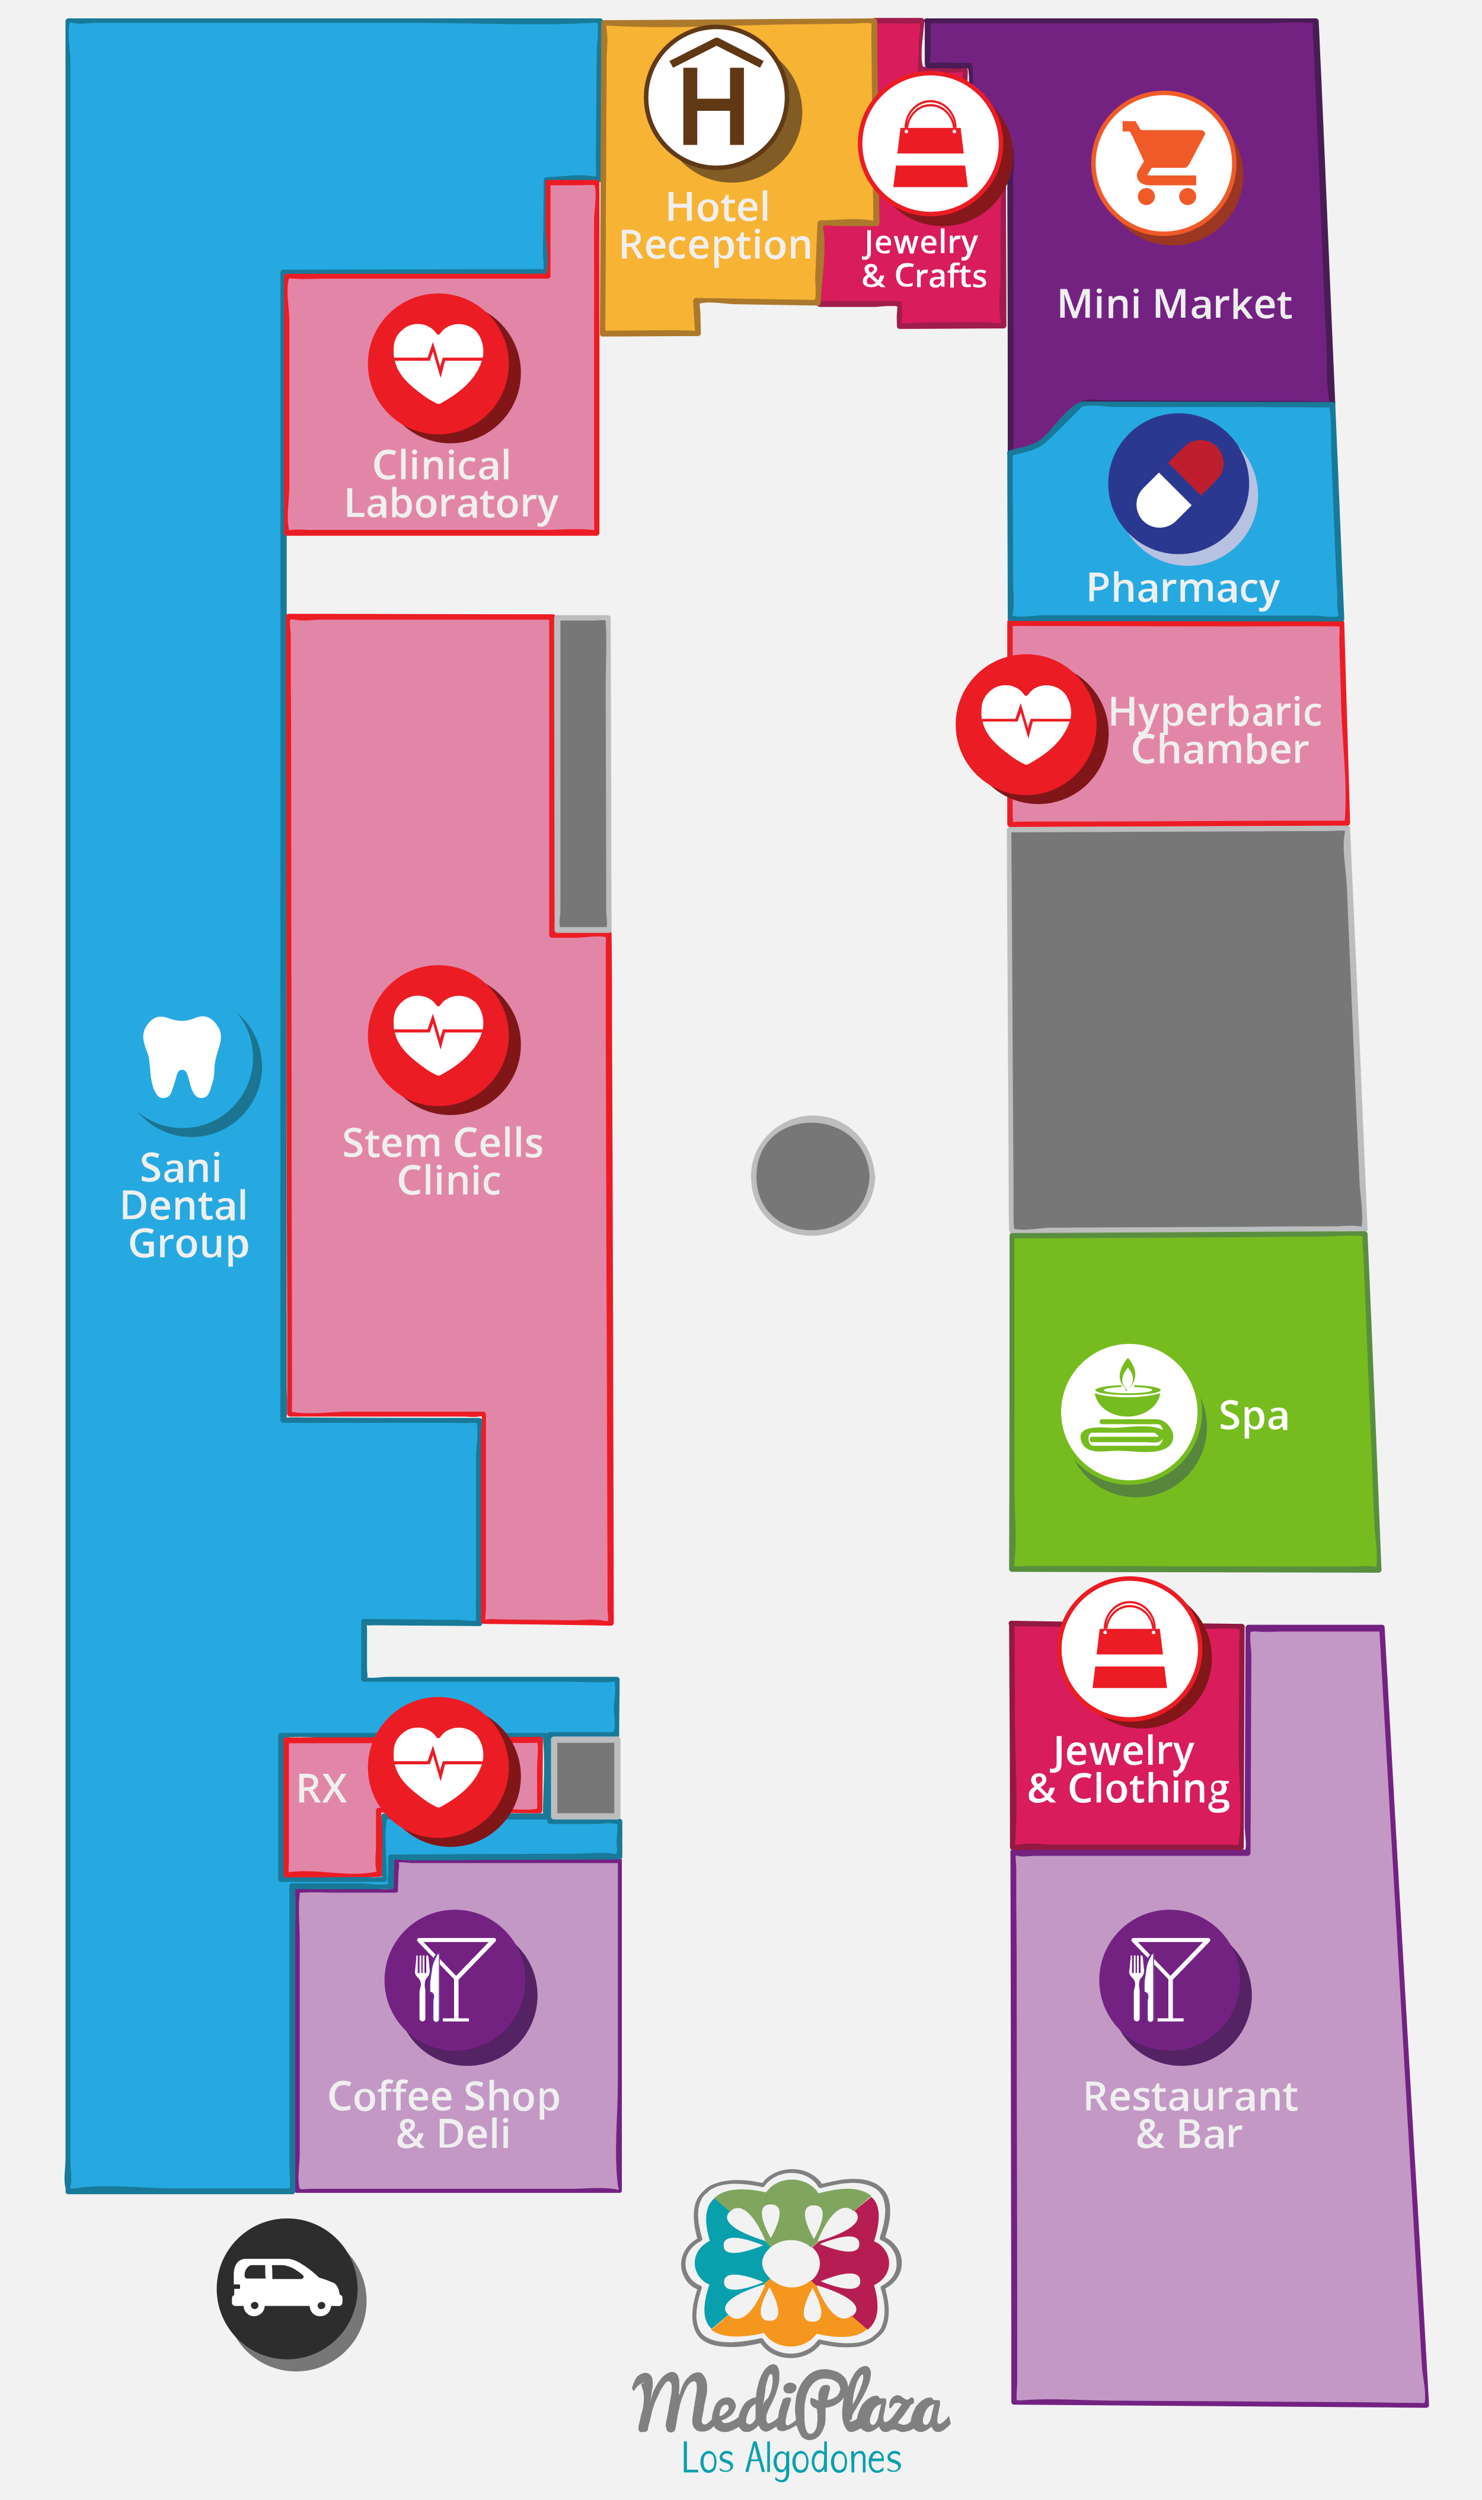<svg id="Layer_1" xmlns="http://www.w3.org/2000/svg" viewBox="175.4 -226.2 330.3 557.2"><style>.st0{fill:#F2F2F2;} .st1{fill:#C398C5;} .st2{fill:#732282;} .st3{fill:#26A9E0;} .st4{fill:#187999;} .st5{fill:#777777;} .st6{fill:#BBBDBF;} .st7{fill:#77BC1F;} .st8{fill:#5A8E3F;} .st9{fill:#D91C5C;} .st10{fill:#921941;} .st11{fill:#A01C4C;} .st12{fill:#F7B334;} .st13{fill:#AC782B;} .st14{fill:#E286A8;} .st15{fill:#EC1C24;} .st16{fill:#491C56;} .st17{fill:#C398C5;stroke:#732282;stroke-width:0.19;stroke-miterlimit:10;} .st18{enable-background:new ;} .st19{fill:#EFEFEF;} .st20{fill:#FFFFFF;} .st21{opacity:0.8;fill:#59595A;enable-background:new ;} .st22{fill:#811619;} .st23{fill:#56873D;} .st24{fill:#FFFFFF;stroke:#77BC1F;stroke-miterlimit:10;} .st25{fill:#2D2D2D;} .st26{fill:#1B7592;} .st27{fill:#552264;} .st28{fill:#652D90;} .st29{fill:#831619;} .st30{fill:#FFFFFF;stroke:#EC1C24;stroke-miterlimit:10;} .st31{fill:#86171B;} .st32{fill:#808080;} .st33{fill:#09A0AE;} .st34{fill:#F5971E;} .st35{fill:#B61E53;} .st36{fill:#7FA55E;} .st37{fill:#B7C1E2;} .st38{fill:#2B388F;} .st39{fill:none;} .st40{fill:#BE1E2D;} .st41{fill:#815C24;} .st42{fill:#FFFFFF;stroke:#603916;stroke-miterlimit:10;} .st43{fill:#603813;} .st44{fill:#9A3621;} .st45{fill:#FFFFFF;stroke:#F05A29;stroke-miterlimit:10;} .st46{fill:#F05A29;}</style><path class="st0" d="M175.4-226.2h330.3V331H175.4z"/><g id="XMLID_545_"><path id="XMLID_141_" class="st1" d="M313.4 188.4h-49.7l-.2 6.6h-22v67h71.9z"/><g id="XMLID_136_"><path id="XMLID_140_" class="st2" d="M313.4 187.9h-49.7c-.3 0-.5.2-.5.5 0 1.1-.1 2.2-.1 3.3 0 .9-.5 3.3.2 2.8-1.1.7-5.1 0-6.4 0h-15.3c-.3 0-.5.2-.5.5v67c0 .3.2.5.5.5h71.9c.3 0 .5-.2.5-.5v-73.6c0-.6-.9-.6-.9 0v49.5c0 7.4-.9 15.5 0 22.9.2 1.4.7 1-1.1.8-3-.4-6.3 0-9.3 0h-58.1c-.7 0-1.7.2-2.4 0-.9-.2.3 1 0 0-.6-2.2 0-5.4 0-7.7v-47.8c0-3.3-.4-6.9 0-10.1.2-1.4-.8-.4.4-.4 2.4-.2 4.8 0 7.1 0h13.9c.3 0 .5-.2.5-.5 0-1.3.1-2.5.1-3.8 0-.8.5-2.9-.3-2.3.5-.4 2.7 0 3.3 0h46.3c.5-.1.5-1.1-.1-1.1z"/></g></g><g id="XMLID_529_"><g id="XMLID_165_"><path id="XMLID_166_" class="st3" d="M298 179.5v-19h14.8l.1-12.4h-56.4v-12.8l25.7.2V90.3l-43.7-.1v-255.8l58.5-.2.2-20.5 11.6-.2.2-35.3H190.4V262h50v-68h22v-6.4l51-.2v-7.9H298zm-1-1h-36v14h-23v-32h59v18z"/></g><g id="XMLID_157_"><path id="XMLID_164_" class="st4" d="M298.6 179.5c0-6.1-.1-12.2 0-18.2 0-.9-1-.4.6-.2 1.5.2 3.2 0 4.8 0h8.8c.3 0 .6-.3.6-.6 0-4.1.1-8.2.1-12.4 0-.3-.3-.6-.6-.6h-51.1c-1.3 0-3.9.5-5.1 0 1 .4.5-.3.5-1.8v-6.8c0-.7.1-3.7-.3-3.2-.5.5 1.6.3 2.2.3 7.7.1 15.5.1 23.2.2.3 0 .6-.3.6-.6V90.4c0-.3-.3-.6-.6-.6-13 0-25.9 0-38.9-.1-.8 0-4.9-.2-4.4.3.6.6.2-.1.3-.6.3-2.1 0-4.5 0-6.6v-243.6c0-1.3-.4-3.3 0-4.5.1-.4-1 .7-.4.5.5-.1 1.2 0 1.7 0 2.5.2 5.1 0 7.6 0 15.2-.1 30.4-.1 45.5-.2h3.5c.3 0 .6-.3.6-.6.1-5.9.1-11.9.2-17.8 0-.6-.3-2.1 0-2.6-.6 1.1 1.2.5 2.4.5 2.9 0 5.7-.1 8.6-.1.3 0 .6-.3.6-.6.1-11.8.2-23.6.2-35.3 0-.3-.3-.6-.6-.6H190.6c-.3 0-.6.3-.6.6v476.4c0 2-.5 4.6 0 6.5.1.2 0 .6 0 .8 0 .3.3.6.6.6h50c.3 0 .6-.3.6-.6v-58.5c0-2.5.2-5 0-7.5 0-.5-.1-1.1 0-1.6.1-.7-1.1.2.1.2 7.1.1 14.2 0 21.3 0 .3 0 .6-.3.6-.6v-3.7c0-1.3.4-2.6-.5-2.1.7-.4 2.7 0 3.5 0 5.8 0 11.6 0 17.4-.1 10 0 20-.1 29.9-.1.3 0 .6-.3.6-.6v-7.9c0-.3-.3-.6-.6-.6H298c-.8 0-.8 1.2 0 1.2h9.7c1.5 0 3.7-.4 5.2 0 1.2.3-.2-.8 0-.3.3.6 0 2 0 2.6 0 .9-.2 2 0 2.9.2 1-.6 2.2.6 1.4-.3.2-1.3 0-1.5 0-2.6-.4-5.6 0-8.2 0-13.8.1-27.5.1-41.3.2-.3 0-.6.3-.6.6v3.2c0 1.3-.5 3.1.5 2.6-1.4.7-5 0-6.5 0h-15.4c-.3 0-.6.3-.6.6v62.4c0 1.6.3 3.7 0 5.3-.1.6 1.1-.4.2-.3-.8.1-1.7 0-2.5 0H214c-7 0-15-1.1-21.9 0-1.6.2-1.2-.3-1 .5-.1-.2-.1-.8 0-1.1.4-1.5 0-3.6 0-5.1v-468c0-2.6-.9-7 0-9.5-.4 1.1-.8.2.6.6 1.4.4 3.5 0 4.9 0h72.3c12.6 0 25.6.7 38.2 0 .5 0 1-.1 1.5 0 .9.1-.1-.3-.2-.5.6 1.9 0 5 0 7-.1 8.3-.1 16.5-.2 24.8 0 .9.2 2.2 0 3.1-.1.4 0 .4.3.1.6-.6-.7-.2-1.1-.3-3.1-.6-7 .1-10.2.2-.3 0-.6.3-.6.6 0 3.3-.1 6.5-.1 9.8 0 2.2-.1 4.4-.1 6.6 0 .9.4 3.4-.1 4.1.6-1 .7-.4-.4-.6-.9-.1-2 0-2.9 0h-10.9c-14.5 0-29.1.1-43.6.1-.3 0-.6.3-.6.6V90.3c0 .3.3.6.6.6h37.2c1.5 0 3.1.1 4.7 0s1.5.4 1.1-.5c.7 2.1 0 5.9 0 8.1v30.3c0 1.6-.1 3.2 0 4.7s-.5 1.8.6 1.3c-1 .5-3.4 0-4.5 0-2.9 0-5.8 0-8.7-.1-4.1 0-8.2-.1-12.4-.1-.3 0-.6.3-.6.6V148c0 .3.3.6.6.6h46.6c2.8 0 5.9.3 8.7 0 1.5-.2.6.1.5-.2.5 1.6 0 4.2-.1 5.8 0 1.6.5 4.3-.1 5.8-.2.6 1.2-.4-.1-.2-.8.1-1.7 0-2.6 0h-11.5c-.3 0-.6.3-.6.6v19c0 .9 1.3.9 1.3.1z"/><path id="XMLID_163_" class="st4" d="M297 177.9h-36c-.3 0-.6.3-.6.6v11.6c0 1.3-.5 2.4.6 1.8-1.1.6-4.6 0-5.8 0h-10c-2.1 0-4.7.4-6.8 0-.7-.1.4 1.1.3.1-.1-.8 0-1.7 0-2.5v-26.9c0-.6-.1-1.3 0-1.8.2-.6-1.1.5-.3.4 3.4-.7 7.6 0 11 0H295c.5 0 1.2-.1 1.7 0 .6.2-.4-1.1-.3 0 .6 5.7 0 11.7 0 17.4 0 .8 1.2.8 1.2 0v-18c0-.3-.3-.6-.6-.6h-59c-.3 0-.6.3-.6.6v32c0 .3.3.6.6.6h23c.3 0 .6-.3.6-.6 0-4.4-.6-9.1 0-13.4.1-1-1 .3-.3.1.4-.1 1.2 0 1.6 0 2.1.2 4.4 0 6.6 0H297c.8-.2.8-1.4 0-1.4z"/></g></g><g id="XMLID_520_"><g id="XMLID_521_"><path id="XMLID_113_" class="st5" d="M400.5-41.2l.4 89.3 78.7-.3-3.8-89.3z"/><g id="XMLID_101_"><path id="XMLID_105_" class="st6" d="M399.8-41.2c.1 26.1.3 52.1.4 78.2 0 3.7 0 7.4.1 11.1 0 .3.3.6.6.6l78.7-.3c.3 0 .6-.3.6-.6-1.1-26-2.2-52-3.4-78.1-.2-3.8-.3-7.5-.5-11.3 0-.3-.3-.6-.6-.6l-75.3.3c-.8 0-.8 1.3 0 1.2l71.3-.3c1.2 0 2.5-.2 3.6 0-.1 0 .2-1-.2.5-.7 3.7.4 8.5.5 12.3.6 15.1 1.3 30.3 1.9 45.4.3 6.6.6 13.3.9 19.9.1 3.2 1 7.2.4 10.4.1-.6 1.1-.1-.4-.4-1.7-.3-3.8 0-5.5 0-6.3 0-12.5 0-18.8.1-14.8.1-29.6.1-44.5.2-2.2 0-6.8 1-8.9 0 1.1.5.6.1.6-1.4v-6.1c-.2-27-.3-54.1-.5-81.1.3-.8-1-.8-1 0z"/></g></g></g><g id="XMLID_512_"><path id="XMLID_133_" class="st7" d="M401 49.2l-.1 74.3 81.8.2-3-74.9z"/><g id="XMLID_128_"><path id="XMLID_132_" class="st8" d="M400.4 49.2c0 24.8 0 49.5-.1 74.3 0 .3.3.6.6.6 27.3.1 54.5.1 81.8.2.3 0 .6-.3.6-.6-1-25-2-49.9-3.1-74.9 0-.3-.3-.6-.6-.6-26.2.1-52.4.3-78.6.4-.8 0-.8 1.3 0 1.2 22.7-.1 45.4-.2 68.2-.4 3.3 0 6.8-.4 10.1-.1.4 0-.1-1.2-.2.2-.1 1.6.1 3.2.2 4.8.5 13.1 1.1 26.1 1.6 39.2.3 6.5.5 13.1.8 19.6.1 3.2.9 7 .4 10.2.1-.4 1.1-.1-.4-.4-1.5-.2-3.3 0-4.8 0h-16.3c-14.3 0-28.5-.1-42.8-.1h-14.4c-.6 0-1.9.2-2.5 0 1 .4.4.5.6-1 .6-5.3 0-11.1 0-16.4V49.2c.1-.8-1.1-.8-1.1 0z"/></g></g><g id="XMLID_504_"><path id="XMLID_126_" class="st1" d="M483.4 137h-29.8l-.2 50h-52.2l.2 122.3 92 .8z"/><g id="XMLID_121_"><path id="XMLID_125_" class="st2" d="M483.4 135.9h-29.8c-.3 0-.6.3-.6.6-.1 14.8-.1 29.5-.2 44.3 0 1.4.6 4.4 0 5.7.5-1.1.6-.3-.5-.6s-2.6 0-3.8 0h-47.3c-.3 0-.6.3-.6.6.1 35.8.1 71.6.2 107.4v15.2c0 .3.3.6.6.6l80.4.6c3.8 0 7.7.1 11.5.1.3 0 .6-.3.6-.6-1.1-19.6-2.2-39.1-3.4-58.7-1.8-31-3.6-62-5.3-93-.4-7.2-.8-14.3-1.2-21.5 0-.8-1.3-.8-1.2 0 1.6 28.4 3.3 56.8 4.9 85.1 1.1 19.7 2.3 39.3 3.4 59 .4 6.7.8 13.4 1.2 20.2.1 2.5 1.2 6.4.5 8.9-.1.2 1.1-.6.3-.5-.7.1-1.4 0-2.1 0-2.8 0-5.6 0-8.3-.1-9.2-.1-18.5-.1-27.7-.2-10.5-.1-20.9-.1-31.4-.2-6.6 0-13.5-.6-20.1-.1-.5 0-1.2.1-1.7 0-.7-.1.5 1 .3.4-.3-1.2 0-2.9 0-4.2v-20.2c0-20.5-.1-41-.1-61.5 0-8.4 0-16.8-.1-25.2v-8c0-.9-.3-2.4 0-3.2-.4 1.1-.8.3.4.6 1.2.3 2.7 0 3.9 0h47.3c.3 0 .6-.3.6-.6.1-14.8.1-29.5.2-44.3 0-1.3-.6-4.4 0-5.7-.6 1.2 0 .4 1.3.6 1.9.2 3.9 0 5.8 0h22.1c.7-.3.7-1.5-.1-1.5z"/></g></g><g id="XMLID_496_"><ellipse id="XMLID_99_" class="st5" cx="356.6" cy="36" rx="13.2" ry="13"/><g id="XMLID_94_"><path id="XMLID_98_" class="st6" d="M369.2 36c-.8 15.8-25.2 16.1-25.2 0s24.4-15.9 25.2 0c0 .8 1.3.8 1.2 0-.4-7.5-6.1-13.6-13.8-13.6-7.4 0-13.9 6.1-13.8 13.6.1 17.7 26.8 17.5 27.7 0 0-.8-1.2-.8-1.3 0z"/></g></g><g id="XMLID_487_"><g id="XMLID_488_"><path id="XMLID_112_" class="st9" d="M400.9 135.8l.3 50.2h50.9l.2-49.4z"/><g id="XMLID_107_"><path id="XMLID_111_" class="st10" d="M400.3 135.6c.1 16.6.2 33.3.2 49.9 0 .3.3.6.6.6H452c.3 0 .6-.3.6-.6.1-16.4.1-32.8.2-49.2 0-.3-.3-.6-.6-.6-17.1-.2-34.3-.4-51.4-.7-.8 0-.8 1.2 0 1.2l43.7.6c2.3 0 4.9-.2 7.2.1 1 .1-.2-.9-.1-.3.2.8 0 1.8 0 2.6 0 8.4-.1 16.8-.1 25.2 0 6.7.9 14.1-.1 20.7-.1.9 1-.4.2-.2s-1.9 0-2.7 0h-38.1c-2.6 0-5.9-.5-8.5 0-1.2.2-1.1-.5-.6.6-.2-.4 0-1.5 0-2 .6-8.9-.1-18-.1-27 0-7-.1-14-.1-21 .1-.7-1.2-.7-1.2.1z"/></g></g></g><g id="XMLID_478_"><g id="XMLID_479_"><path id="XMLID_92_" class="st9" d="M370.4-222h10.5l-.2 11.1 9.9.2v9.4l8.5 11.9.4 35.6-23 .1-1-4.3h-17.4l.3-19h12.5z"/><g id="XMLID_87_"><path id="XMLID_91_" class="st11" d="M370.4-221h5.2c1.1 0 2.5.2 3.6 0s1.6.6 1-.5c.6 1.2-.1 4.5-.1 5.8 0 1.7 0 3.3-.1 5 0 .3.3.6.6.6 1.5 0 3 0 4.5.1.9 0 5.3 0 5.1-.2-.4-.4-.3 3.1-.3 3.8 0 1.5-.4 3.7 0 5.1 1.3 4.6 7.8 8.7 8.5 12.8.6 3 0 6.7 0 9.7v14c0 2.9-.7 7 0 9.8.3 1.3-.4.9.4.6-1 .4-2.9 0-4 0-4.9 0-9.9 0-14.8.1-.8 0-3.3.5-4.1 0 .8.5.4-.3.5-1.3.1-.9 0-1.9 0-2.9 0-.3-.3-.6-.6-.6h-13.2c-1 0-2.3-.2-3.3 0-1.2.3-1.2-.5-.7.6-.6-1.3.1-4.3.1-5.6 0-2.8.1-5.7.1-8.5 0-.9.2-4.8-.2-4.4-.6.5 1.3.3 1.8.3h10.3c.3 0 .6-.3.6-.6-.2-14.7-.4-29.4-.5-44.1 0-.8-1.3-.8-1.2 0 .1 10.2.2 20.5.4 30.7 0 3.9 1.1 9.2.2 13-.1.6 1.1-.3-.2-.3h-11.6c-.3 0-.6.3-.6.6l-.3 19c0 .3.3.6.6.6h12.3c1.2 0 4.1-.6 5.2 0 .5.3-.3-.4-.3-.4.2.3 0 1.4 0 1.8-.1.9 0 1.9 0 2.9 0 .3.3.6.6.6 7.7 0 15.5-.1 23.2-.1.3 0 .6-.3.6-.6 0-11.2-.1-22.3-.1-33.5 0-4-3.2-6.8-5.5-10-1.2-1.7-2.7-3.4-3-5-.5-2.6 0-5.7 0-8.4 0-.3-.3-.6-.6-.6-1.8 0-3.6-.1-5.5-.1-1.1 0-2.3.1-3.4-.1-1.4-.2-.4.2-.4.3-1-2.7.1-7.7.2-10.6 0-.3-.3-.6-.6-.6h-10.5c-.7 0-.7 1.2.1 1.2z"/></g></g></g><g id="XMLID_469_"><g id="XMLID_470_"><path id="XMLID_85_" class="st12" d="M309.8-151.9l21.2-.1-.2-7.2 26.9.7.7-17.5h12.5l-.5-45.4-60.3.4z"/><g id="XMLID_80_"><path id="XMLID_84_" class="st13" d="M309.8-151.2c7.1 0 14.1-.1 21.2-.1.3 0 .6-.3.6-.6 0-1.5-.1-3-.1-4.6 0-.6-.3-2-.1-2.5-.1.1-1 .7-.2.5 2.2-.7 6 .1 8.2.1l18.3.3c.3 0 .6-.3.6-.6.2-5.2 1.4-11.3.6-16.4 0-.2-.1-.8 0-1 .3-.5-1.1.6-.2.3 1.1-.3 2.8 0 3.9 0h8.2c.3 0 .6-.3.6-.6-.2-15-.4-30.1-.5-45.1 0-.3-.3-.6-.6-.6-20.1.1-40.2.3-60.3.4-.3 0-.6.3-.6.6l-.3 69.3c0 .8 1.2.8 1.2 0 .1-12.4.1-24.8.2-37.1 0-7.9.1-15.9.1-23.8 0-2.1.4-4.8 0-6.9-.1-.3-.1-1.1 0-1.4-.3.7-1 .5.1.5 14.3.9 29-.2 43.3-.3 3.6 0 7.1-.1 10.7-.1 1.6 0 3.7-.4 5.3 0 .6.1-.5-1.1-.4-.2.1.9 0 1.8 0 2.7 0 3.4.1 6.8.1 10.2l.3 27.4c0 1.1.1 2.3 0 3.5s1 .4-.5.2c-3.6-.6-7.7 0-11.3 0-.3 0-.6.3-.6.6-.2 3.9-.3 7.9-.5 11.8-.1 1.6.4 4.2-.2 5.7-.2.5 1.1-.5.2-.4-.6.1-1.4 0-2 0-8.2-.1-16.4-.3-24.6-.4-.3 0-.6.3-.6.6 0 1.3.4 6.8.4 6.8.2-.2-4.5-.2-5.4-.2-5.1 0-10.3.1-15.4.1-.5 0-.5 1.3.3 1.3z"/></g></g></g><g id="XMLID_460_"><g id="XMLID_461_"><path id="XMLID_78_" class="st14" d="M298.5-88.4v70.6h12.6l.4 153.6-28.4-.3V89.2h-43.3l-.3-177.7z"/><g id="XMLID_73_"><path id="XMLID_77_" class="st15" d="M297.8-88.4v70.6c0 .3.3.6.6.6h5.3c1.8 0 5.5-.7 7.2 0-.4-.2-.6-1-.5-.1.1.6 0 1.2 0 1.8V2.3c.1 21.2.1 42.4.2 63.6.1 19.6.1 39.2.2 58.7v7.5c0 .9.3 2.6 0 3.5.4-1 .5-.3-.9-.6-2.1-.5-4.8-.1-6.9-.1-5.4-.1-10.7-.1-16.1-.2-.9 0-1.9-.2-2.8 0-1.1.2-.9-.5-.4.6-.3-.7 0-2.1 0-2.8V89c0-.3-.3-.6-.6-.6h-29.9c-4 0-9 .8-13 0-.8-.2.4 1.2.3.3-.1-.6 0-1.3 0-2 0-17.9-.1-35.9-.1-53.8 0-26.1-.1-52.1-.1-78.2 0-10 0-20-.1-30v-9.4c0-1-.4-2.9 0-3.9-.4 1-.6.2.9.5 1.9.4 4.2 0 6.1 0h51.4c.8 0 .8-1.2 0-1.2-19.6 0-39.3-.1-58.9-.1-.3 0-.6.3-.6.6 0 20 .1 39.9.1 59.9.1 31.9.1 63.7.2 95.6v22.2c0 .3.3.6.6.6h38.7c1 0 2.3.2 3.3 0 1.2-.3 1.1.5.6-.6.5 1.1 0 3.6 0 4.8v41.4c0 .3.3.6.6.6 9.5.1 18.9.2 28.4.4.3 0 .6-.3.6-.6-.1-44.8-.2-89.7-.4-134.5 0-6.4 0-12.8-.1-19.2 0-.3-.3-.6-.6-.6-3.9 0-7.9.1-11.8 0-1.3 0-.1 1.1-.2 0-.1-.7 0-1.5 0-2.3v-67.7c0-.4-1.3-.4-1.3.4z"/></g></g></g><g id="XMLID_451_"><g id="XMLID_452_"><path id="XMLID_71_" class="st14" d="M239.5 161.7l56.4-.1-.2 15.7h-36l.3 14.3-20.5.1z"/><g id="XMLID_62_"><path id="XMLID_66_" class="st15" d="M239.1 162.3c15.7 0 31.4 0 47.2-.1 2.8 0 5.7.1 8.5 0 1.4-.1.4 0 .3-.3.4 1.6 0 4 0 5.6v7c0 .7.1 1.6 0 2.4-.2 1 1-.3.3-.1-2.7.7-6.7 0-9.4 0-8.7 0-17.4 0-26.2-.1-.3 0-.6.3-.6.6v8.1c0 1.5-.3 3.4 0 4.9.3 1.5.5.5.1.6-6.1 1.4-13-.7-19.2.1-1.3.2-.3.4-.3.2-.2-.8 0-1.9 0-2.7v-26.9c0-.8-1.2-.8-1.2 0v30c0 .3.3.6.6.6 6.9 0 13.8-.1 20.7-.1.3 0 .6-.3.6-.6 0-4.4.3-9-.1-13.3-.1-1.3-.1-.5-.4-.4.3-.1 1.1 0 1.4 0 2.1.2 4.3 0 6.4 0 9.3 0 18.6 0 27.9.1.3 0 .6-.3.6-.6 0-5.2.1-10.5.1-15.8 0-.3-.3-.6-.6-.6-18.9 0-37.7.1-56.6.1-.9 0-.9 1.3-.1 1.3z"/></g></g></g><g id="XMLID_442_"><g id="XMLID_443_"><path id="XMLID_61_" class="st5" d="M299.5-88l.1 69h11.5l-.2-69z"/><g id="XMLID_55_"><path id="XMLID_60_" class="st6" d="M298.9-88.5c0 23.2.1 46.4.1 69.6 0 .3.3.6.6.6h11.5c.3 0 .6-.3.6-.6-.1-23.2-.1-46.4-.2-69.6 0-.3-.3-.6-.6-.6h-11.4c-.8 0-.8 1.2 0 1.2h8.5c.7 0 2.2-.3 2.9 0-.7-.3-.6-.9-.5.3.3 4.5 0 9.2 0 13.7 0 14.5.1 29 .1 43.5v7.1c0 1 .4 3.2 0 4.2.1-.1 1-.5-.2-.5h-9.8c-1.4 0-.1.7-.2.3-.4-1.1 0-2.9 0-4.1v-65.3c-.1-.6-1.4-.6-1.4.2z"/></g></g></g><g id="XMLID_434_"><path id="XMLID_390_" class="st5" d="M298.5 162h14v17h-14z"/><g id="XMLID_68_"><path id="XMLID_387_" class="st6" d="M312.3 161.5v17.1l.7-.7h-14.1l.7.7v-17.1l-.7.7H313c.9 0 .9-1.4 0-1.4h-14.1c-.4 0-.7.3-.7.7v17.1c0 .4.3.7.7.7H313c.4 0 .7-.3.7-.7v-17.1c-.1-.9-1.4-.9-1.4 0z"/></g></g><g id="XMLID_425_"><g id="XMLID_426_"><path id="XMLID_54_" class="st14" d="M400.5-87.3l73.9.1 1.3 44.7-75.2.3z"/><g id="XMLID_48_"><path id="XMLID_53_" class="st15" d="M400.5-86.7c17 0 34.1.1 51.1.1 7.4 0 14.7-.1 22.1 0 1.3 0 .1-.4.1-.4.3.9.1 2.5.1 3.4.1 4.7.3 9.5.4 14.2.2 8.6 1.5 17.7.8 26.3-.1.8 1.2-.2.1-.2H461c-19.5.1-38.9.2-58.4.2-.6 0-1.6.2-2.1 0 1 .4.6.2.6-1.5v-43c0-.8-1.2-.8-1.2 0v45.1c0 .3.3.6.6.6l75.2-.3c.3 0 .6-.3.6-.6-.4-14.9-.9-29.8-1.3-44.7 0-.3-.3-.6-.6-.6-24.6-.1-49.3-.1-73.9-.2-.8.3-.8 1.6 0 1.6z"/></g></g></g><g id="XMLID_416_"><g id="XMLID_417_"><path id="XMLID_47_" class="st2" d="M381.5-221.6h86.8l3.8 85.4-55.9-.3-9 9.5-6.7 1.8-.2-68.9-8-7.9-1.2-9.7-9.6-.1z"/><g id="XMLID_41_"><path id="XMLID_46_" class="st16" d="M382-221h74.9c3.6 0 7.7-.5 11.3 0 .1 0 0-1.1-.2.3-.2 1.6.1 3.5.2 5.1.6 14.4 1.2 28.7 1.8 43.1.3 7.5.6 14.9 1 22.4.2 4.2-.1 8.8.6 13 .2 1.4.2.3.3.3-1.7.3-3.8 0-5.6 0-7.3 0-14.7-.1-22-.1s-14.7-.1-22-.1c-3.3 0-5.5-.8-7.8 1.6-2.3 2.4-4.4 5.4-7 7.4-.8.6-1.2.7-2.3 1-.8.2-1.9.4-2.7.7-1.4.7-1.9-.2-1.2 1.1-.3-.7 0-2.2 0-2.9v-7.8c0-16.7-.1-33.5-.1-50.2 0-2.9.8-6.7-.9-9-1.6-2.3-6.4-5.2-7.2-6.9-1.1-2.5-.7-6.8-1-9.6 0-.3-.3-.6-.6-.6h-4.2c-1.1 0-2.4-.2-3.5 0-.4.1-1.8-.3-1.3.2.3.3.3-3.7.3-4.5v-4.9c0-.8-1.2-.8-1.2 0v9.8c0 .3.3.6.6.6h4.2c1.1 0 2.4.2 3.5 0 .9-.1 1.8.5 1-.5.7.8.4 4.2.5 5.2.1 1.3 0 3.3.5 4.5 1 2.4 4.8 5.1 6.8 6.9 1.5 1.4 1.2.8 1.2 3.1 0 16.6.1 33.3.1 49.9v16.8c0 .4.4.7.8.6 2.3-.6 5.3-.9 7.3-2.3 3-2.1 5.1-5.7 7.8-8.2 1-.9.4-.7.9-.8.8-.2 1.9 0 2.7 0 3.2 0 6.4 0 9.7.1 14.4.1 28.8.2 43.2.2.3 0 .6-.3.6-.6-1.1-24.9-2.1-49.8-3.2-74.7-.2-3.6-.3-7.1-.5-10.7 0-.3-.3-.6-.6-.6h-86.6c-1-.1-1 1.1-.1 1.1z"/></g></g></g><g id="XMLID_407_"><g id="XMLID_408_"><path id="XMLID_40_" class="st3" d="M400.5-125.2l.1 36.8 73.8.1-2-47.6-56-.1-9.3 9z"/><g id="XMLID_20_"><path id="XMLID_39_" class="st4" d="M399.9-125.2c0 12.3.1 24.5.1 36.8 0 .3.3.6.6.6 24.6 0 49.2.1 73.8.1.3 0 .6-.3.6-.6-.7-15.9-1.3-31.8-2-47.7 0-.3-.3-.6-.6-.6-14.5 0-29-.1-43.5-.1h-10c-.9 0-2.2-.2-3 .2-2.7 1.3-5.7 5.5-7.8 7.6-2.1 2-4.8 2.3-7.8 3.1-.8.2-.4 1.4.3 1.2 3-.8 5.8-1.1 8.1-3.2 1.7-1.6 3.4-3.3 5.1-5 .6-.6 2.9-2.8 2.6-2.7 2-.7 5.6 0 7.7 0h14.8c9.9 0 19.8 0 29.6.1h3.2s-.2-1 0-.1c.5 3.2.3 6.8.4 10.1.4 10.3.8 20.7 1.3 31 .1 1.4-.1 3.2.2 4.6.3 1.4-.4 1.2.6.8-1.5.6-4.3 0-5.9 0-20 0-39.9-.1-59.9-.1-2.2 0-5.6.7-7.7 0 .8.3.2.6.5-1 .3-2.1 0-4.4 0-6.5 0-9.6-.1-19.1-.1-28.7 0-.7-1.2-.7-1.2.1z"/></g></g></g><g id="XMLID_399_"><path id="XMLID_36_" class="st14" d="M297.7-185.5v20.9h-58.2v57.3h69.1v-78.2z"/><g id="XMLID_29_"><path id="XMLID_35_" class="st15" d="M297-185.5v9.5c0 3.1 1 8.2 0 11.2.1-.4 1-.3-.2-.4-1.1-.1-2.1 0-3.2 0h-54.3c-.3 0-.6.3-.6.6v57.2c0 .3.3.6.6.6h69.1c.3 0 .6-.3.6-.6v-78.1c0-.3-.3-.6-.6-.6h-10.9c-.8 0-.8 1.2 0 1.2h6.9c1.1 0 2.5-.2 3.6 0 .9.2-.5-1-.2-.4.8 2 0 6 0 8.1v66.7c0 .9.1 1.8 0 2.7 0 .1 1.1-.1-.3-.3-3.4-.4-7.2 0-10.7 0h-52.3c-1.3 0-2.8-.2-4.1 0-1.5.3-.7-.3-.5.3-.8-2.9 0-7.2 0-10.2v-36.6c0-2.8-.9-7.2 0-9.9.1-.4-1.1.6-.3.4.4-.1 1 0 1.4 0 2.1.2 4.2 0 6.3 0h50.2c.3 0 .6-.3.6-.6v-20.9c.2-.7-1.1-.7-1.1.1z"/></g></g><g id="XMLID_395_"><path class="st18 st19" d="M414.5-155.3l-1.9-5.4c0 .8.1 1.5.1 2.2v3.1h-1v-6.4h1.5l1.8 5.1 1.8-5.1h1.5v6.4h-1v-5.3l-1.9 5.4h-.9zm5.3-6.1c0-.2.1-.3.2-.4.1-.1.2-.1.4-.1s.3 0 .4.1c.1.1.2.2.2.4s-.1.3-.2.4c-.1.1-.2.2-.4.2s-.3-.1-.4-.2c-.1-.1-.2-.2-.2-.4zm1.1 6.1h-1v-4.9h1v4.9zm5.8 0h-1v-3c0-.4-.1-.7-.2-.8-.2-.2-.4-.3-.7-.3-.4 0-.8.1-1 .4s-.3.7-.3 1.3v2.4h-1v-4.9h.8l.1.6h.1c.1-.2.4-.4.6-.5.3-.1.6-.2.9-.2 1.2 0 1.7.6 1.7 1.8v3.2zm1.3-6.1c0-.2.1-.3.2-.4.1-.1.2-.1.4-.1s.3 0 .4.1c.1.1.2.2.2.4s-.1.3-.2.4c-.1.1-.2.2-.4.2s-.3-.1-.4-.2c-.1-.1-.2-.2-.2-.4zm1.1 6.1h-1v-4.9h1v4.9zm6.7 0l-1.9-5.4c0 .8.1 1.5.1 2.2v3.1h-1v-6.4h1.5l1.8 5.1 1.8-5.1h1.5v6.4h-1v-5.3l-1.9 5.4h-.9zm8.5 0l-.2-.7c-.2.3-.5.5-.7.6-.2.1-.5.2-.9.2-.5 0-.9-.1-1.1-.4-.3-.3-.4-.6-.4-1.1 0-.5.2-.9.6-1.1.4-.3.9-.4 1.7-.4h.8v-.3c0-.3-.1-.5-.2-.7-.1-.2-.4-.2-.7-.2-.2 0-.5 0-.7.1s-.4.2-.7.3l-.3-.7.9-.3c.3-.1.6-.1.9-.1.6 0 1.1.1 1.4.4.3.3.5.7.5 1.3v3.3h-.9zm-1.5-.7c.4 0 .7-.1.9-.3.2-.2.3-.5.3-.9v-.4h-.6c-.5 0-.8.1-1.1.2-.2.1-.3.4-.3.7 0 .2.1.4.2.5.1.2.3.2.6.2zm6.1-4.2h.5l-.1 1c-.1 0-.3-.1-.5-.1-.4 0-.7.1-1 .4-.3.3-.4.6-.4 1v2.5h-1v-4.9h.8l.1.9h.1c.2-.3.4-.5.6-.7.4 0 .6-.1.9-.1zm2.4 2.4l.6-.7 1.5-1.6h1.2l-2 2.1 2.1 2.8h-1.2l-1.6-2.1-.6.5v1.7h-1v-6.8h1v4.1zm6.3 2.6c-.8 0-1.3-.2-1.8-.7-.4-.4-.6-1-.6-1.8s.2-1.4.6-1.9c.4-.5.9-.7 1.6-.7.6 0 1.1.2 1.5.6s.6.9.6 1.6v.6h-3.2c0 .5.1.8.4 1.1.2.3.6.4 1 .4.3 0 .6 0 .8-.1.2-.1.5-.1.8-.3v.8c-.3.1-.5.2-.8.3-.3.1-.6.1-.9.1zm-.2-4.2c-.3 0-.6.1-.8.3-.2.2-.3.5-.4.9h2.2c0-.4-.1-.7-.3-.9-.1-.2-.3-.3-.7-.3zm5.1 3.4c.3 0 .5 0 .8-.1v.8c-.1 0-.3.1-.4.1-.2 0-.4.1-.6.1-1 0-1.5-.5-1.5-1.5v-2.6h-.7v-.5l.7-.4.4-1h.6v1.1h1.4v.8h-1.4v2.6c0 .2.1.4.2.6.1-.1.3 0 .5 0z" id="XMLID_380_"/></g><g id="XMLID_392_"><path class="st18 st19" d="M422.5-96.6c0 .7-.2 1.2-.7 1.5s-1.1.5-1.9.5h-.7v2.4h-1v-6.4h1.8c.8 0 1.4.2 1.8.5.5.4.7.9.7 1.5zm-3.2 1.2h.6c.5 0 .9-.1 1.2-.3s.4-.5.4-.9-.1-.6-.3-.8-.6-.3-1.1-.3h-.7v2.3zm8.6 3.3h-1v-3c0-.4-.1-.7-.2-.8-.2-.2-.4-.3-.7-.3-.4 0-.8.1-1 .4-.2.3-.3.7-.3 1.3v2.4h-1v-6.8h1v1.7c0 .3 0 .6-.1.9h.1c.1-.2.3-.4.6-.5.2-.1.5-.2.9-.2 1.2 0 1.8.6 1.8 1.8v3.1zm4.5 0l-.2-.7c-.2.3-.5.5-.7.6-.2.1-.5.2-.9.2-.5 0-.9-.1-1.1-.4-.3-.3-.4-.6-.4-1.1 0-.5.2-.9.6-1.1.4-.3.9-.4 1.7-.4h.8v-.3c0-.3-.1-.5-.2-.7-.1-.2-.4-.2-.7-.2-.2 0-.5 0-.7.1s-.4.2-.7.3l-.3-.7.9-.3c.3-.1.6-.1.9-.1.6 0 1.1.1 1.4.4.3.3.5.7.5 1.3v3.3h-.9zm-1.5-.7c.4 0 .7-.1.9-.3.2-.2.3-.5.3-.9v-.4h-.6c-.5 0-.8.1-1.1.2-.2.1-.3.4-.3.7 0 .2.1.4.2.5.1.2.3.2.6.2zm6.2-4.2h.5l-.1 1c-.1 0-.3-.1-.5-.1-.4 0-.7.1-1 .4-.3.3-.4.6-.4 1v2.5h-1v-4.9h.8l.1.9h.1c.2-.3.4-.5.6-.7.3 0 .6-.1.9-.1zm5.5 4.9h-1v-3c0-.4-.1-.6-.2-.8-.1-.2-.4-.3-.7-.3-.4 0-.7.1-.9.4-.2.3-.3.7-.3 1.3v2.4h-1V-97h.8l.1.6h.1c.1-.2.3-.4.6-.5.3-.1.5-.2.8-.2.7 0 1.2.3 1.5.8h.1c.1-.2.3-.4.6-.6s.6-.2.9-.2c.6 0 1 .1 1.3.4.3.3.4.7.4 1.3v3.2h-1v-3c0-.4-.1-.6-.2-.8-.1-.2-.4-.3-.7-.3-.4 0-.7.1-.9.4-.2.2-.3.6-.3 1.2v2.6zm7.5 0l-.2-.7c-.2.3-.5.5-.7.6-.2.1-.5.2-.9.2-.5 0-.9-.1-1.1-.4-.3-.3-.4-.6-.4-1.1 0-.5.2-.9.6-1.1.4-.3.9-.4 1.7-.4h.8v-.3c0-.3-.1-.5-.2-.7-.1-.2-.4-.2-.7-.2-.2 0-.5 0-.7.1s-.4.2-.7.3l-.3-.7.9-.3c.3-.1.6-.1.9-.1.6 0 1.1.1 1.4.4.3.3.5.7.5 1.3v3.3h-.9zm-1.5-.7c.4 0 .7-.1.9-.3.2-.2.3-.5.3-.9v-.4h-.6c-.5 0-.8.1-1.1.2-.2.1-.3.4-.3.7 0 .2.1.4.2.5.1.2.3.2.6.2zm5.7.8c-.7 0-1.3-.2-1.7-.6-.4-.4-.6-1-.6-1.8s.2-1.4.6-1.9c.4-.4 1-.7 1.7-.7.5 0 1 .1 1.4.3l-.3.8c-.4-.2-.8-.3-1.1-.3-.8 0-1.3.6-1.3 1.7 0 .5.1 1 .3 1.2.2.3.5.4.9.4.5 0 .9-.1 1.3-.3v.9c-.2.1-.4.2-.6.2-.1.1-.4.1-.6.1zm1.7-4.9h1.1l1 2.8c.1.4.2.8.3 1.1 0-.2.1-.4.1-.6.1-.2.4-1.3 1.1-3.3h1.1l-2.1 5.5c-.4 1-1 1.5-1.9 1.5-.2 0-.5 0-.7-.1v-.8c.2 0 .3.1.5.1.5 0 .8-.3 1-.9l.2-.5-1.7-4.8z" id="XMLID_383_"/></g><g id="XMLID_389_"><path class="st18 st19" d="M428.2-64.5h-1.1v-2.9h-3v2.9h-1v-6.4h1v2.6h3v-2.6h1.1v6.4zm.9-4.8h1.1l1 2.8c.1.4.2.8.3 1.1 0-.2.1-.4.1-.6.1-.2.4-1.3 1.1-3.3h1.1l-2.1 5.5c-.4 1-1 1.5-1.9 1.5-.2 0-.5 0-.7-.1v-.8c.2 0 .3.1.5.1.5 0 .8-.3 1.1-.9l.2-.5-1.8-4.8zm8 4.9c-.6 0-1.1-.2-1.4-.7h-.1c0 .4.1.7.1.7v2h-1v-7h.8c0 .1.1.3.1.7h.1c.3-.5.8-.7 1.5-.7.6 0 1.1.2 1.4.7.3.4.5 1.1.5 1.8 0 .8-.2 1.4-.5 1.9-.4.4-.9.6-1.5.6zm-.3-4.2c-.4 0-.7.1-.9.4-.2.2-.3.6-.3 1.2v.2c0 .6.1 1 .3 1.3.2.3.5.4.9.4s.6-.1.8-.4.3-.7.3-1.3c0-.5-.1-1-.3-1.2-.1-.4-.4-.6-.8-.6zm5.6 4.2c-.8 0-1.3-.2-1.8-.7-.4-.4-.6-1-.6-1.8s.2-1.4.6-1.9c.4-.5.9-.7 1.6-.7.6 0 1.1.2 1.5.6s.6.9.6 1.6v.6H441c0 .5.1.8.4 1.1.2.3.6.4 1 .4.3 0 .6 0 .8-.1.2-.1.5-.1.8-.3v.8c-.3.1-.5.2-.8.3-.2.1-.5.1-.8.1zm-.2-4.2c-.3 0-.6.1-.8.3-.2.2-.3.5-.4.9h2.2c0-.4-.1-.7-.3-.9-.1-.2-.4-.3-.7-.3zm5.7-.8h.5l-.1 1c-.1 0-.3-.1-.5-.1-.4 0-.7.1-1 .4-.3.3-.4.6-.4 1v2.5h-1v-4.9h.8l.1.9h.1c.2-.3.4-.5.6-.7.3 0 .6-.1.9-.1zm3.9 0c.6 0 1.1.2 1.4.7.3.4.5 1.1.5 1.8 0 .8-.2 1.4-.5 1.9-.3.4-.8.7-1.4.7-.6 0-1.1-.2-1.4-.7h-.1l-.2.6h-.8v-6.8h1v2.6c.4-.6.8-.8 1.5-.8zm-.3.8c-.4 0-.7.1-.9.4-.2.2-.3.7-.3 1.2v.1c0 .6.1 1 .3 1.3.2.3.5.4.9.4s.6-.1.8-.4c.2-.3.3-.7.3-1.3.1-1.1-.3-1.7-1.1-1.7zm6.5 4.1l-.2-.7c-.2.3-.5.5-.7.6-.2.1-.5.2-.9.2-.5 0-.9-.1-1.1-.4-.3-.3-.4-.6-.4-1.1 0-.5.2-.9.6-1.1.4-.3.9-.4 1.7-.4h.8v-.3c0-.3-.1-.5-.2-.7-.1-.2-.4-.2-.7-.2-.2 0-.5 0-.7.1s-.4.2-.7.3l-.3-.7.9-.3c.3-.1.6-.1.9-.1.6 0 1.1.1 1.4.4.3.3.5.7.5 1.3v3.3h-.9zm-1.6-.7c.4 0 .7-.1.9-.3.2-.2.3-.5.3-.9v-.4h-.6c-.5 0-.8.1-1.1.2-.2.1-.3.4-.3.7 0 .2.1.4.2.5.2.2.4.2.6.2zm6.2-4.2h.5l-.1 1c-.1 0-.3-.1-.5-.1-.4 0-.7.1-1 .4-.3.3-.4.6-.4 1v2.5h-1v-4.9h.8l.1.9h.1c.2-.3.4-.5.6-.7.3 0 .6-.1.9-.1zm1.3-1.2c0-.2.1-.3.2-.4.1-.1.2-.1.4-.1s.3 0 .4.1c.1.1.2.2.2.4s-.1.3-.2.4c-.1.1-.2.2-.4.2s-.3-.1-.4-.2c-.1-.1-.2-.2-.2-.4zm1.1 6.1h-1v-4.9h1v4.9zm3.5.1c-.7 0-1.3-.2-1.7-.6-.4-.4-.6-1-.6-1.8s.2-1.4.6-1.9c.4-.4 1-.7 1.7-.7.5 0 1 .1 1.4.3l-.3.8c-.4-.2-.8-.3-1.1-.3-.8 0-1.3.6-1.3 1.7 0 .5.1 1 .3 1.2.2.3.5.4.9.4.5 0 .9-.1 1.3-.3v.9c-.2.1-.4.2-.6.2-.1.1-.3.1-.6.1z"/><path class="st18 st19" d="M431-61.7c-.6 0-1.1.2-1.4.6s-.5 1-.5 1.8.2 1.4.5 1.8c.3.4.8.6 1.4.6.3 0 .5 0 .8-.1.3-.1.5-.1.8-.2v.9c-.5.2-1.1.3-1.7.3-.9 0-1.7-.3-2.2-.9-.5-.6-.8-1.4-.8-2.4 0-.7.1-1.3.4-1.8.2-.5.6-.9 1.1-1.2s1-.4 1.6-.4c.7 0 1.3.1 1.8.4l-.4.9c-.2-.1-.4-.2-.7-.3h-.7zm7.1 5.6h-1v-3c0-.4-.1-.7-.2-.8-.2-.2-.4-.3-.7-.3-.4 0-.8.1-1 .4-.2.3-.3.7-.3 1.3v2.4h-1v-6.8h1v1.7c0 .3 0 .6-.1.9h.1c.1-.2.3-.4.6-.5.2-.1.5-.2.9-.2 1.2 0 1.8.6 1.8 1.8v3.1zm4.5 0l-.2-.7c-.2.3-.5.5-.7.6-.2.1-.5.2-.9.2-.5 0-.9-.1-1.1-.4-.3-.3-.4-.6-.4-1.1 0-.5.2-.9.6-1.1.4-.3.9-.4 1.7-.4h.8v-.3c0-.3-.1-.5-.2-.7-.1-.2-.4-.2-.7-.2-.2 0-.5 0-.7.1s-.4.2-.7.3l-.3-.7.9-.3c.3-.1.6-.1.9-.1.6 0 1.1.1 1.4.4.3.3.5.7.5 1.3v3.3h-.9zm-1.5-.7c.4 0 .7-.1.9-.3.2-.2.3-.5.3-.9v-.4h-.6c-.5 0-.8.1-1.1.2-.2.1-.3.4-.3.7 0 .2.1.4.2.5.1.2.3.2.6.2zm7.8.7h-1v-3c0-.4-.1-.6-.2-.8-.1-.2-.4-.3-.7-.3-.4 0-.7.1-.9.4-.2.3-.3.7-.3 1.3v2.4h-1V-61h.8l.1.6h.1c.1-.2.3-.4.6-.5.3-.1.5-.2.8-.2.7 0 1.2.3 1.5.8h.1c.1-.2.3-.4.6-.6s.6-.2.9-.2c.6 0 1 .1 1.3.4.3.3.4.7.4 1.3v3.2h-1v-3c0-.4-.1-.6-.2-.8-.1-.2-.4-.3-.7-.3-.4 0-.7.1-.9.4-.2.2-.3.6-.3 1.2v2.6zm7-4.9c.6 0 1.1.2 1.4.7.3.4.5 1.1.5 1.8 0 .8-.2 1.4-.5 1.9-.3.4-.8.7-1.4.7-.6 0-1.1-.2-1.4-.7h-.1l-.2.6h-.8v-6.8h1v2.6c.3-.6.8-.8 1.5-.8zm-.3.8c-.4 0-.7.1-.9.4-.2.2-.3.7-.3 1.2v.1c0 .6.1 1 .3 1.3.2.3.5.4.9.4s.6-.1.8-.4c.2-.3.3-.7.3-1.3 0-1.1-.3-1.7-1.1-1.7zm5.5 4.2c-.8 0-1.3-.2-1.8-.7-.4-.4-.6-1-.6-1.8s.2-1.4.6-1.9c.4-.5.9-.7 1.6-.7.6 0 1.1.2 1.5.6s.6.9.6 1.6v.6h-3.2c0 .5.1.8.4 1.1.2.3.6.4 1 .4.3 0 .6 0 .8-.1.2-.1.5-.1.8-.3v.8c-.3.1-.5.2-.8.3-.3.1-.6.1-.9.1zm-.2-4.2c-.3 0-.6.1-.8.3-.2.2-.3.5-.4.9h2.2c0-.4-.1-.7-.3-.9-.1-.2-.3-.3-.7-.3zm5.7-.8h.5l-.1 1c-.1 0-.3-.1-.5-.1-.4 0-.7.1-1 .4-.3.3-.4.6-.4 1v2.5h-1v-4.9h.8l.1.9h.1c.2-.3.4-.5.6-.7.4 0 .6-.1.9-.1z"/></g><path class="st18 st20" d="M410.1 168.9c-.3 0-.5 0-.7-.1v-.9c.2.1.5.1.6.1.6 0 .9-.4.9-1.1v-6.2h1.1v6.2c0 .7-.2 1.2-.5 1.5-.3.3-.8.5-1.4.5zm5.5-1.7c-.8 0-1.3-.2-1.8-.7-.4-.4-.6-1-.6-1.8s.2-1.4.6-1.9c.4-.5.9-.7 1.6-.7.6 0 1.1.2 1.5.6s.6.9.6 1.6v.6h-3.2c0 .5.1.8.4 1.1.2.3.6.4 1 .4.3 0 .6 0 .8-.1.2-.1.5-.1.8-.3v.8c-.3.1-.5.2-.8.3-.2 0-.5.1-.9.1zm-.1-4.3c-.3 0-.6.1-.8.3-.2.2-.3.5-.4.9h2.2c0-.4-.1-.7-.3-.9-.2-.2-.4-.3-.7-.3zm7.2 4.2l-.6-2.3c-.1-.2-.2-.8-.4-1.7-.2.8-.3 1.4-.4 1.7l-.6 2.3h-1.1l-1.4-4.9h1.1l.6 2.4c.1.6.2 1.1.3 1.5 0-.2.1-.5.1-.7.1-.3.1-.5.2-.6l.7-2.6h1.1l.7 2.6c0 .1.1.4.2.7.1.3.1.5.1.7 0-.4.1-.9.3-1.5l.6-2.4h1l-1.4 4.9h-1.1zm5.5.1c-.8 0-1.3-.2-1.8-.7-.4-.4-.6-1-.6-1.8s.2-1.4.6-1.9c.4-.5.9-.7 1.6-.7.6 0 1.1.2 1.5.6s.6.9.6 1.6v.6h-3.2c0 .5.1.8.4 1.1.2.3.6.4 1 .4.3 0 .6 0 .8-.1.2-.1.5-.1.8-.3v.8c-.3.1-.5.2-.8.3-.3 0-.6.1-.9.1zm-.2-4.3c-.3 0-.6.1-.8.3-.2.2-.3.5-.4.9h2.2c0-.4-.1-.7-.3-.9-.1-.2-.4-.3-.7-.3zm4.3 4.2h-1v-6.8h1v6.8zm3.9-5h.5l-.1 1c-.1 0-.3-.1-.5-.1-.4 0-.7.1-1 .4-.3.3-.4.6-.4 1v2.5h-1V162h.8l.1.9h.1c.2-.3.4-.5.6-.7.3 0 .6-.1.9-.1zm.7.1h1.1l1 2.8c.1.4.2.8.3 1.1 0-.2.1-.4.1-.6.1-.2.4-1.3 1.1-3.3h1.1l-2.1 5.5c-.4 1-1 1.5-1.9 1.5-.2 0-.5 0-.7-.1v-.8c.2 0 .3.1.5.1.5 0 .8-.3 1-.9l.2-.5-1.7-4.8z"/><path class="st18 st20" d="M404.7 173.8c0-.4.1-.7.3-1 .2-.3.5-.6 1-.8-.3-.3-.5-.6-.6-.8-.1-.2-.2-.5-.2-.7 0-.4.2-.8.5-1.1.3-.3.7-.4 1.3-.4.5 0 .9.1 1.2.4.3.3.4.6.4 1 0 .3-.1.6-.3.9-.2.3-.5.5-1 .8l1.5 1.5c.2-.3.4-.8.6-1.4h1.1c-.2.8-.5 1.5-1 2l1.3 1.3h-1.3l-.7-.6c-.3.2-.6.4-1 .5-.3.1-.7.2-1.1.2-.7 0-1.2-.2-1.6-.5s-.4-.8-.4-1.3zm2.2.9c.5 0 1-.2 1.4-.5l-1.7-1.7c-.3.2-.5.4-.6.6-.1.2-.2.4-.2.6 0 .3.1.5.3.7.2.2.5.3.8.3zm-.6-4.3c0 .2 0 .4.1.5.1.2.2.3.4.5.3-.2.6-.4.7-.5.1-.2.2-.3.2-.5s-.1-.3-.2-.5c-.1-.1-.3-.2-.5-.2s-.4.1-.6.2c-.1.2-.1.3-.1.5zm10.6-.5c-.6 0-1.1.2-1.4.6s-.5 1-.5 1.8.2 1.4.5 1.8c.3.4.8.6 1.4.6.3 0 .5 0 .8-.1.3-.1.5-.1.8-.2v.9c-.5.2-1.1.3-1.7.3-.9 0-1.7-.3-2.2-.9-.5-.6-.8-1.4-.8-2.4 0-.7.1-1.3.4-1.8.2-.5.6-.9 1.1-1.2s1-.4 1.6-.4c.7 0 1.3.1 1.8.4l-.4.9c-.2-.1-.4-.2-.7-.3h-.7zm3.9 5.6h-1v-6.8h1v6.8zm5.8-2.5c0 .8-.2 1.4-.6 1.9s-1 .7-1.7.7c-.5 0-.9-.1-1.2-.3s-.6-.5-.8-.9c-.2-.4-.3-.8-.3-1.3 0-.8.2-1.4.6-1.8.4-.4 1-.7 1.7-.7s1.3.2 1.7.7c.3.4.6 1 .6 1.7zm-3.6 0c0 1.1.4 1.7 1.2 1.7.8 0 1.2-.6 1.2-1.7s-.4-1.7-1.2-1.7c-.4 0-.7.1-.9.4-.2.4-.3.8-.3 1.3zm6.6 1.7c.3 0 .5 0 .8-.1v.8c-.1 0-.3.1-.4.1-.2 0-.4.1-.6.1-1 0-1.5-.5-1.5-1.5v-2.6h-.7v-.5l.7-.4.4-1h.6v1.1h1.4v.8h-1.4v2.6c0 .2.1.4.2.6h.5zm6 .8h-1v-3c0-.4-.1-.7-.2-.8-.2-.2-.4-.3-.7-.3-.4 0-.8.1-1 .4-.2.3-.3.7-.3 1.3v2.4h-1v-6.8h1v1.7c0 .3 0 .6-.1.9h.1c.1-.2.3-.4.6-.5.2-.1.5-.2.9-.2 1.2 0 1.8.6 1.8 1.8v3.1zm1.3-6.2c0-.2.1-.3.2-.4.1-.1.2-.1.4-.1s.3 0 .4.1c.1.1.2.2.2.4s-.1.3-.2.4c-.1.1-.2.2-.4.2s-.3-.1-.4-.2c-.1-.1-.2-.2-.2-.4zm1.1 6.2h-1v-4.9h1v4.9zm5.8 0h-1v-3c0-.4-.1-.7-.2-.8-.2-.2-.4-.3-.7-.3-.4 0-.8.1-1 .4s-.3.7-.3 1.3v2.4h-1v-4.9h.8l.1.6h.1c.1-.2.4-.4.6-.5.3-.1.6-.2.9-.2 1.2 0 1.7.6 1.7 1.8v3.2zm5.5-4.9v.6l-.8.2c.1.1.1.2.2.4s.1.3.1.5c0 .5-.2.9-.5 1.2-.3.3-.8.4-1.4.4h-.4c-.2.1-.3.3-.3.5 0 .1.1.2.2.3.1.1.3.1.6.1h.8c.5 0 .9.1 1.2.3.3.2.4.6.4 1 0 .6-.2 1-.7 1.3-.5.3-1.1.4-2 .4-.7 0-1.2-.1-1.5-.4s-.5-.6-.5-1c0-.3.1-.5.3-.8.2-.2.5-.3.8-.4-.1-.1-.3-.2-.3-.3-.1-.1-.1-.3-.1-.4 0-.2.1-.3.2-.5.1-.1.3-.2.5-.4-.3-.1-.5-.3-.6-.5-.2-.2-.2-.5-.2-.9 0-.5.2-.9.5-1.2.3-.3.8-.4 1.4-.4h.4c.2 0 .3 0 .3.1h1.4zm-3.8 5.6c0 .2.1.4.3.5.2.1.5.2.8.2.6 0 1-.1 1.3-.2.3-.2.4-.4.4-.6 0-.2-.1-.4-.2-.5-.2-.1-.4-.1-.8-.1h-.8c-.3 0-.5.1-.7.2-.2.1-.3.3-.3.5zm.4-4c0 .3.1.5.2.7.2.2.4.2.7.2.6 0 .9-.3.9-1 0-.3-.1-.6-.2-.7-.1-.2-.4-.3-.7-.3-.3 0-.5.1-.7.3-.1.2-.2.5-.2.8z"/><path class="st18 st19" d="M418.5 241.5v2.6h-1v-6.4h1.8c.8 0 1.4.2 1.8.5s.6.8.6 1.4c0 .8-.4 1.4-1.2 1.7l1.8 2.8h-1.2l-1.5-2.6h-1.1zm0-.8h.7c.5 0 .8-.1 1.1-.3s.3-.5.3-.8c0-.4-.1-.6-.4-.8s-.6-.2-1.1-.2h-.7v2.1zm6.8 3.5c-.8 0-1.3-.2-1.8-.7-.4-.4-.6-1-.6-1.8s.2-1.4.6-1.9c.4-.5.9-.7 1.6-.7.6 0 1.1.2 1.5.6s.6.9.6 1.6v.6H424c0 .5.1.8.4 1.1.2.3.6.4 1 .4.3 0 .6 0 .8-.1.2-.1.5-.1.8-.3v.8c-.3.1-.5.2-.8.3-.3.1-.6.1-.9.1zm-.2-4.3c-.3 0-.6.1-.8.3-.2.2-.3.5-.4.9h2.2c0-.4-.1-.7-.3-.9-.1-.2-.4-.3-.7-.3zm6.5 2.8c0 .5-.2.8-.5 1.1-.3.3-.8.4-1.5.4-.6 0-1.2-.1-1.6-.3v-.9c.6.3 1.1.4 1.6.4.6 0 1-.2 1-.6 0-.1 0-.2-.1-.3l-.3-.3s-.4-.2-.7-.3c-.6-.2-.9-.4-1.1-.7-.2-.2-.3-.5-.3-.8 0-.4.2-.7.5-1 .3-.2.8-.3 1.4-.3.6 0 1.1.1 1.6.3l-.3.8c-.5-.2-1-.3-1.3-.3-.5 0-.8.2-.8.5 0 .2.1.3.2.4.1.1.5.3.9.4.4.2.7.3.9.4s.3.3.4.4c-.1.3 0 .5 0 .7zm2.9.7c.3 0 .5 0 .8-.1v.8c-.1 0-.3.1-.4.1-.2 0-.4.1-.6.1-1 0-1.5-.5-1.5-1.5V240h-.7v-.5l.7-.4.4-1h.6v1.1h1.4v.8h-1.4v2.6c0 .2.1.4.2.6.2.1.3.2.5.2zm4.8.7l-.2-.7c-.2.3-.5.5-.7.6-.2.1-.5.2-.9.2-.5 0-.9-.1-1.1-.4-.3-.3-.4-.6-.4-1.1 0-.5.2-.9.6-1.1.4-.3.9-.4 1.7-.4h.8v-.3c0-.3-.1-.5-.2-.7-.1-.2-.4-.2-.7-.2-.2 0-.5 0-.7.1s-.4.2-.7.3l-.3-.7.9-.3c.3-.1.6-.1.9-.1.6 0 1.1.1 1.4.4.3.3.5.7.5 1.3v3.3h-.9zm-1.6-.7c.4 0 .7-.1.9-.3.2-.2.3-.5.3-.9v-.4h-.6c-.5 0-.8.1-1.1.2-.2.1-.3.4-.3.7 0 .2.1.4.2.5.2.1.4.2.6.2zm7.2.7l-.1-.6h-.1c-.1.2-.3.4-.6.5-.3.1-.6.2-.9.2-.6 0-1-.1-1.3-.4s-.4-.7-.4-1.3v-3.2h1v3c0 .4.1.7.2.8.2.2.4.3.7.3.4 0 .8-.1 1-.4.2-.3.3-.7.3-1.3v-2.4h1v4.9h-.8zm4.7-5h.5l-.1 1c-.1 0-.3-.1-.5-.1-.4 0-.7.1-1 .4-.3.3-.4.6-.4 1v2.5h-1V239h.8l.1.9h.1c.2-.3.4-.5.6-.7.4 0 .6-.1.9-.1zm4.5 5l-.2-.7c-.2.3-.5.5-.7.6-.2.1-.5.2-.9.2-.5 0-.9-.1-1.1-.4-.3-.3-.4-.6-.4-1.1 0-.5.2-.9.6-1.1.4-.3.9-.4 1.7-.4h.8v-.3c0-.3-.1-.5-.2-.7-.1-.2-.4-.2-.7-.2-.2 0-.5 0-.7.1s-.4.2-.7.3l-.3-.7.9-.3c.3-.1.6-.1.9-.1.6 0 1.1.1 1.4.4.3.3.5.7.5 1.3v3.3h-.9zm-1.5-.7c.4 0 .7-.1.9-.3.2-.2.3-.5.3-.9v-.4h-.6c-.5 0-.8.1-1.1.2-.2.1-.3.4-.3.7 0 .2.1.4.2.5.1.1.3.2.6.2zm8 .7h-1v-3c0-.4-.1-.7-.2-.8-.2-.2-.4-.3-.7-.3-.4 0-.8.1-1 .4s-.3.7-.3 1.3v2.4h-1v-4.9h.8l.1.6h.1c.1-.2.4-.4.6-.5.3-.1.6-.2.9-.2 1.2 0 1.7.6 1.7 1.8v3.2zm3.2-.7c.3 0 .5 0 .8-.1v.8c-.1 0-.3.1-.4.1-.2 0-.4.1-.6.1-1 0-1.5-.5-1.5-1.5V240h-.7v-.5l.7-.4.4-1h.6v1.1h1.4v.8h-1.4v2.6c0 .2.1.4.2.6.1.1.3.2.5.2zm-34.9 7.4c0-.4.1-.7.3-1 .2-.3.5-.6 1-.8-.3-.3-.5-.6-.6-.8-.1-.2-.2-.5-.2-.7 0-.4.2-.8.5-1.1.3-.3.7-.4 1.3-.4.5 0 .9.1 1.2.4.3.3.4.6.4 1 0 .3-.1.6-.3.9-.2.3-.5.5-1 .8l1.5 1.5c.2-.3.4-.8.6-1.4h1.1c-.2.8-.5 1.5-1 2l1.3 1.3h-1.3l-.7-.6c-.3.2-.6.4-1 .5-.3.1-.7.2-1.1.2-.7 0-1.2-.2-1.6-.5s-.4-.7-.4-1.3zm2.2.9c.5 0 1-.2 1.4-.5l-1.7-1.7c-.3.2-.5.4-.6.6-.1.2-.2.4-.2.6 0 .3.1.5.3.7.2.2.4.3.8.3zm-.7-4.2c0 .2 0 .4.1.5.1.2.2.3.4.5.3-.2.6-.4.7-.5.1-.2.2-.3.2-.5s-.1-.3-.2-.5c-.1-.1-.3-.2-.5-.2s-.4.1-.6.2c0 .1-.1.3-.1.5zm7.9-1.4h1.9c.9 0 1.5.1 1.9.4.4.3.6.7.6 1.2 0 .4-.1.7-.3.9-.2.2-.5.4-.8.5.5.1.8.3 1 .5.2.3.3.6.3 1 0 .6-.2 1-.6 1.4-.4.3-1 .5-1.7.5h-2.3v-6.4zm1 2.6h1c.4 0 .8-.1 1-.2.2-.1.3-.4.3-.7 0-.3-.1-.5-.3-.7-.2-.1-.6-.2-1-.2h-.9v1.8zm0 .9v2h1.1c.4 0 .8-.1 1-.3.2-.2.3-.4.3-.8 0-.3-.1-.6-.3-.7s-.6-.2-1-.2h-1.1zm7.9 2.9l-.2-.7c-.2.3-.5.5-.7.6-.2.1-.5.2-.9.2-.5 0-.9-.1-1.1-.4-.3-.3-.4-.6-.4-1.1 0-.5.2-.9.6-1.1.4-.3.9-.4 1.7-.4h.8v-.3c0-.3-.1-.5-.2-.7-.1-.2-.4-.2-.7-.2-.2 0-.5 0-.7.1s-.4.2-.7.3l-.3-.7.9-.3c.3-.1.6-.1.9-.1.6 0 1.1.1 1.4.4.3.3.5.7.5 1.3v3.3h-.9zm-1.6-.7c.4 0 .7-.1.9-.3.2-.2.3-.5.3-.9v-.4h-.6c-.5 0-.8.1-1.1.2-.2.1-.3.4-.3.7 0 .2.1.4.2.5.2.1.4.2.6.2zm6.2-4.3h.5l-.1 1c-.1 0-.3-.1-.5-.1-.4 0-.7.1-1 .4-.3.3-.4.6-.4 1v2.5h-1v-4.9h.8l.1.9h.1c.2-.3.4-.5.6-.7.3 0 .6-.1.9-.1z" id="XMLID_385_"/><path class="st18 st19" d="M256.2 29.9c0 .6-.2 1-.6 1.3-.4.3-1 .5-1.7.5s-1.3-.1-1.8-.3v-1l.9.3c.3.1.6.1.9.1.4 0 .7-.1.9-.2.2-.2.3-.4.3-.6 0-.2-.1-.4-.3-.6s-.6-.4-1.1-.6c-.6-.2-1-.5-1.2-.8s-.4-.7-.4-1.1c0-.5.2-1 .6-1.3s.9-.5 1.5-.5 1.2.1 1.8.4l-.3.9c-.6-.2-1.1-.4-1.5-.4-.3 0-.6.1-.8.2-.2.1-.3.3-.3.6 0 .2 0 .3.1.4l.3.3s.5.2.9.4c.5.2.8.4 1 .5s.4.4.5.6.3.6.3.9zm3 1c.3 0 .5 0 .8-.1v.8c-.1 0-.3.1-.4.1-.2 0-.4.1-.6.1-1 0-1.5-.5-1.5-1.5v-2.6h-.7v-.5l.7-.4.4-1h.6v1.1h1.4v.8h-1.4v2.6c0 .2.1.4.2.6.1-.1.3 0 .5 0zm3.8.8c-.8 0-1.3-.2-1.8-.7-.4-.4-.6-1-.6-1.8s.2-1.4.6-1.9c.4-.5.9-.7 1.6-.7.6 0 1.1.2 1.5.6s.6.9.6 1.6v.6h-3.2c0 .5.1.8.4 1.1.2.3.6.4 1 .4.3 0 .6 0 .8-.1.2-.1.5-.1.8-.3v.8c-.3.1-.5.2-.8.3-.2.1-.5.1-.9.1zm-.2-4.2c-.3 0-.6.1-.8.3-.2.2-.3.5-.4.9h2.2c0-.4-.1-.7-.3-.9-.1-.2-.3-.3-.7-.3zm7.4 4.1h-1v-3c0-.4-.1-.6-.2-.8-.1-.2-.4-.3-.7-.3-.4 0-.7.1-.9.4-.2.3-.3.7-.3 1.3v2.4h-1v-4.9h.8l.1.6h.1c.1-.2.3-.4.6-.5.3-.1.5-.2.8-.2.7 0 1.2.3 1.5.8h.1c.1-.2.3-.4.6-.6s.6-.2.9-.2c.6 0 1 .1 1.3.4.3.3.4.7.4 1.3v3.2h-1v-3c0-.4-.1-.6-.2-.8-.1-.2-.4-.3-.7-.3-.4 0-.7.1-.9.4-.2.2-.3.6-.3 1.2v2.6zm9.7-5.6c-.6 0-1.1.2-1.4.6s-.5 1-.5 1.8.2 1.4.5 1.8.8.6 1.4.6c.3 0 .5 0 .8-.1.3-.1.5-.1.8-.2v.9c-.5.2-1.1.3-1.7.3-.9 0-1.7-.3-2.2-.9-.5-.6-.8-1.4-.8-2.4 0-.7.1-1.3.4-1.8s.6-.9 1.1-1.2 1-.4 1.6-.4c.7 0 1.3.1 1.8.4l-.4.9c-.2-.1-.4-.2-.7-.3-.2.1-.5 0-.7 0zm5 5.7c-.8 0-1.3-.2-1.8-.7-.4-.4-.6-1-.6-1.8s.2-1.4.6-1.9c.4-.5.9-.7 1.6-.7.6 0 1.1.2 1.5.6s.6.9.6 1.6v.6h-3.2c0 .5.1.8.4 1.1.2.3.6.4 1 .4.3 0 .6 0 .8-.1.2-.1.5-.1.8-.3v.8c-.3.1-.5.2-.8.3-.3.1-.6.1-.9.1zm-.2-4.2c-.3 0-.6.1-.8.3-.2.2-.3.5-.4.9h2.2c0-.4-.1-.7-.3-.9-.1-.2-.4-.3-.7-.3zm4.3 4.1h-1v-6.8h1v6.8zm2.5 0h-1v-6.8h1v6.8zm4.7-1.3c0 .5-.2.8-.5 1.1-.3.3-.8.4-1.5.4-.6 0-1.2-.1-1.6-.3v-.9c.6.3 1.1.4 1.6.4.6 0 1-.2 1-.6 0-.1 0-.2-.1-.3l-.3-.3s-.4-.2-.7-.3c-.6-.2-.9-.4-1.1-.7-.2-.2-.3-.5-.3-.8 0-.4.2-.7.5-1 .3-.2.8-.3 1.4-.3.6 0 1.1.1 1.6.3l-.3.8c-.5-.2-1-.3-1.3-.3-.5 0-.8.2-.8.5 0 .2.1.3.2.4s.5.3.9.4c.4.2.7.3.9.4s.3.3.4.4v.7zm-28.8 4.1c-.6 0-1.1.2-1.4.6s-.5 1-.5 1.8.2 1.4.5 1.8.8.6 1.4.6c.3 0 .5 0 .8-.1.3-.1.5-.1.8-.2v.9c-.5.2-1.1.3-1.7.3-.9 0-1.7-.3-2.2-.9-.5-.6-.8-1.4-.8-2.4 0-.7.1-1.3.4-1.8s.6-.9 1.1-1.2 1-.4 1.6-.4c.7 0 1.3.1 1.8.4l-.4.9c-.2-.1-.4-.2-.7-.3-.2.1-.4 0-.7 0zm3.9 5.6h-1v-6.8h1V40zm1.4-6.1c0-.2.1-.3.2-.4.1-.1.2-.1.4-.1s.3 0 .4.1c.1.1.2.2.2.4s-.1.3-.2.4c-.1.1-.2.2-.4.2s-.3-.1-.4-.2c-.1-.1-.2-.2-.2-.4zm1.1 6.1h-1v-4.9h1V40zm5.8 0h-1v-3c0-.4-.1-.7-.2-.8-.2-.2-.4-.3-.7-.3-.4 0-.8.1-1 .4s-.3.7-.3 1.3V40h-1v-4.9h.8l.1.6h.1c.1-.2.4-.4.6-.5.3-.1.6-.2.9-.2 1.2 0 1.7.6 1.7 1.8V40zm1.3-6.1c0-.2.1-.3.2-.4.1-.1.2-.1.4-.1s.3 0 .4.1c.1.1.2.2.2.4s-.1.3-.2.4c-.1.1-.2.2-.4.2s-.3-.1-.4-.2c-.1-.1-.2-.2-.2-.4zM282 40h-1v-4.9h1V40zm3.5.1c-.7 0-1.3-.2-1.7-.6-.4-.4-.6-1-.6-1.8s.2-1.4.6-1.9c.4-.4 1-.7 1.7-.7.5 0 1 .1 1.4.3l-.3.8c-.4-.2-.8-.3-1.1-.3-.8 0-1.3.6-1.3 1.7 0 .5.1 1 .3 1.2.2.3.5.4.9.4.5 0 .9-.1 1.3-.3v.9c-.2.1-.4.2-.6.2-.1.1-.3.1-.6.1z" id="XMLID_382_"/><path class="st18 st19" d="M261.9-125c-.6 0-1.1.2-1.4.6s-.5 1-.5 1.8.2 1.4.5 1.8.8.6 1.4.6c.3 0 .5 0 .8-.1.3-.1.5-.1.8-.2v.9c-.5.2-1.1.3-1.7.3-.9 0-1.7-.3-2.2-.9-.5-.6-.8-1.4-.8-2.4 0-.7.1-1.3.4-1.8s.6-.9 1.1-1.2 1-.4 1.6-.4c.7 0 1.3.1 1.8.4l-.4.9c-.2-.1-.4-.2-.7-.3-.2.1-.4 0-.7 0zm3.9 5.6h-1v-6.8h1v6.8zm1.4-6.1c0-.2.1-.3.2-.4.1-.1.2-.1.4-.1s.3 0 .4.1c.1.1.2.2.2.4s-.1.3-.2.4c-.1.1-.2.2-.4.2s-.3-.1-.4-.2c-.1-.1-.2-.2-.2-.4zm1.1 6.1h-1v-4.9h1v4.9zm5.8 0h-1v-3c0-.4-.1-.7-.2-.8-.2-.2-.4-.3-.7-.3-.4 0-.8.1-1 .4s-.3.7-.3 1.3v2.4h-1v-4.9h.8l.1.6h.1c.1-.2.4-.4.6-.5.3-.1.6-.2.9-.2 1.2 0 1.7.6 1.7 1.8v3.2zm1.3-6.1c0-.2.1-.3.2-.4.1-.1.2-.1.4-.1s.3 0 .4.1c.1.1.2.2.2.4s-.1.3-.2.4c-.1.1-.2.2-.4.2s-.3-.1-.4-.2c-.1-.1-.2-.2-.2-.4zm1.1 6.1h-1v-4.9h1v4.9zm3.5.1c-.7 0-1.3-.2-1.7-.6-.4-.4-.6-1-.6-1.8s.2-1.4.6-1.9c.4-.4 1-.7 1.7-.7.5 0 1 .1 1.4.3l-.3.8c-.4-.2-.8-.3-1.1-.3-.8 0-1.3.6-1.3 1.7 0 .5.1 1 .3 1.2.2.3.5.4.9.4.5 0 .9-.1 1.3-.3v.9c-.2.1-.4.2-.6.2-.1.1-.3.1-.6.1zm5.5-.1l-.2-.7c-.2.3-.5.5-.7.6-.2.1-.5.2-.9.2-.5 0-.9-.1-1.1-.4-.3-.3-.4-.6-.4-1.1 0-.5.2-.9.6-1.1.4-.3.9-.4 1.7-.4h.8v-.3c0-.3-.1-.5-.2-.7-.1-.2-.4-.2-.7-.2-.2 0-.5 0-.7.1s-.4.2-.7.3l-.3-.7.9-.3c.3-.1.6-.1.9-.1.6 0 1.1.1 1.4.4s.5.7.5 1.3v3.3h-.9zm-1.5-.7c.4 0 .7-.1.9-.3.2-.2.3-.5.3-.9v-.4h-.6c-.5 0-.8.1-1.1.2-.2.1-.3.4-.3.7 0 .2.1.4.2.5.1.2.3.2.6.2zm4.7.7h-1v-6.8h1v6.8zm-35.9 8.4v-6.4h1.1v5.5h2.7v.9h-3.8zm7.8 0l-.2-.7c-.2.3-.5.5-.7.6-.2.1-.5.2-.9.2-.5 0-.9-.1-1.1-.4-.3-.3-.4-.6-.4-1.1 0-.5.2-.9.6-1.1.4-.3.9-.4 1.7-.4h.8v-.3c0-.3-.1-.5-.2-.7-.1-.2-.4-.2-.7-.2-.2 0-.5 0-.7.1s-.4.2-.7.3l-.3-.7.9-.3c.3-.1.6-.1.9-.1.6 0 1.1.1 1.4.4s.5.7.5 1.3v3.3h-.9zm-1.6-.7c.4 0 .7-.1.9-.3.2-.2.3-.5.3-.9v-.4h-.6c-.5 0-.8.1-1.1.2-.2.1-.3.4-.3.7 0 .2.1.4.2.5.2.2.4.2.6.2zm6.3-4.2c.6 0 1.1.2 1.4.7.3.4.5 1.1.5 1.8 0 .8-.2 1.4-.5 1.9-.3.4-.8.7-1.4.7-.6 0-1.1-.2-1.4-.7h-.1l-.2.6h-.8v-6.8h1v2.6c.3-.6.8-.8 1.5-.8zm-.3.8c-.4 0-.7.1-.9.4-.2.2-.3.7-.3 1.2v.1c0 .6.1 1 .3 1.3.2.3.5.4.9.4s.6-.1.8-.4c.2-.3.3-.7.3-1.3 0-1.1-.4-1.7-1.1-1.7zm7.7 1.7c0 .8-.2 1.4-.6 1.9s-1 .7-1.7.7c-.5 0-.9-.1-1.2-.3s-.6-.5-.8-.9c-.2-.4-.3-.8-.3-1.3 0-.8.2-1.4.6-1.8.4-.4 1-.7 1.7-.7s1.3.2 1.7.7c.4.3.6.9.6 1.7zm-3.6 0c0 1.1.4 1.7 1.2 1.7.8 0 1.2-.6 1.2-1.7s-.4-1.7-1.2-1.7c-.4 0-.7.1-.9.4s-.3.8-.3 1.3zm7.2-2.5h.5l-.1 1c-.1 0-.3-.1-.5-.1-.4 0-.7.1-1 .4s-.4.6-.4 1v2.5h-1v-4.9h.8l.1.9h.1c.2-.3.4-.5.6-.7.4 0 .6-.1.9-.1zm4.5 4.9l-.2-.7c-.2.3-.5.5-.7.6-.2.1-.5.2-.9.2-.5 0-.9-.1-1.1-.4-.3-.3-.4-.6-.4-1.1 0-.5.2-.9.6-1.1.4-.3.9-.4 1.7-.4h.8v-.3c0-.3-.1-.5-.2-.7-.1-.2-.4-.2-.7-.2-.2 0-.5 0-.7.1s-.4.2-.7.3l-.3-.7.9-.3c.3-.1.6-.1.9-.1.6 0 1.1.1 1.4.4s.5.7.5 1.3v3.3h-.9zm-1.5-.7c.4 0 .7-.1.9-.3.2-.2.3-.5.3-.9v-.4h-.6c-.5 0-.8.1-1.1.2-.2.1-.3.4-.3.7 0 .2.1.4.2.5.1.2.3.2.6.2zm5.5 0c.3 0 .5 0 .8-.1v.8c-.1 0-.3.1-.4.1-.2 0-.4.1-.6.1-1 0-1.5-.5-1.5-1.5v-2.6h-.7v-.5l.7-.4.4-1h.6v1.1h1.4v.8h-1.4v2.6c0 .2.1.4.2.6.1-.1.3 0 .5 0zm6-1.7c0 .8-.2 1.4-.6 1.9s-1 .7-1.7.7c-.5 0-.9-.1-1.2-.3s-.6-.5-.8-.9c-.2-.4-.3-.8-.3-1.3 0-.8.2-1.4.6-1.8.4-.4 1-.7 1.7-.7s1.3.2 1.7.7c.4.3.6.9.6 1.7zm-3.5 0c0 1.1.4 1.7 1.2 1.7.8 0 1.2-.6 1.2-1.7s-.4-1.7-1.2-1.7c-.4 0-.7.1-.9.4s-.3.8-.3 1.3zm7.2-2.5h.5l-.1 1c-.1 0-.3-.1-.5-.1-.4 0-.7.1-1 .4s-.4.6-.4 1v2.5h-1v-4.9h.8l.1.9h.1c.2-.3.4-.5.6-.7.3 0 .6-.1.9-.1zm.7.1h1.1l1 2.8c.2.4.2.8.3 1.1 0-.2.1-.4.1-.6.1-.2.4-1.3 1.1-3.3h1.1l-2.1 5.5c-.4 1-1 1.5-1.9 1.5-.2 0-.5 0-.7-.1v-.8c.2 0 .3.1.5.1.5 0 .8-.3 1.1-.9l.2-.5-1.8-4.8z" id="XMLID_379_"/><path class="st18 st19" d="M251.9 238.5c-.6 0-1.1.2-1.4.6s-.5 1-.5 1.8.2 1.4.5 1.8.8.6 1.4.6c.3 0 .5 0 .8-.1.3-.1.5-.1.8-.2v.9c-.5.2-1.1.3-1.7.3-.9 0-1.7-.3-2.2-.9-.5-.6-.8-1.4-.8-2.4 0-.7.1-1.3.4-1.8s.6-.9 1.1-1.2 1-.4 1.6-.4c.7 0 1.3.1 1.8.4l-.4.9c-.2-.1-.4-.2-.7-.3h-.7zm7.1 3.2c0 .8-.2 1.4-.6 1.9s-1 .7-1.7.7c-.5 0-.9-.1-1.2-.3s-.6-.5-.8-.9c-.2-.4-.3-.8-.3-1.3 0-.8.2-1.4.6-1.8.4-.4 1-.7 1.7-.7s1.3.2 1.7.7c.4.3.6.9.6 1.7zm-3.5 0c0 1.1.4 1.7 1.2 1.7.8 0 1.2-.6 1.2-1.7s-.4-1.7-1.2-1.7c-.4 0-.7.1-.9.4s-.3.7-.3 1.3zm7.1-1.7h-1.2v4.1h-1V240h-.8v-.5l.8-.3v-.3c0-.6.1-1 .4-1.3.3-.3.7-.4 1.2-.4.4 0 .7.1 1.1.2l-.3.8c-.3-.1-.5-.1-.7-.1-.2 0-.4.1-.5.2-.1.1-.2.4-.2.7v.3h1.2v.7zm3.3 0h-1.2v4.1h-1V240h-.8v-.5l.8-.3v-.3c0-.6.1-1 .4-1.3.3-.3.7-.4 1.2-.4.4 0 .7.1 1.1.2l-.3.8c-.3-.1-.5-.1-.7-.1-.2 0-.4.1-.5.2-.1.1-.2.4-.2.7v.3h1.2v.7zm3 4.2c-.8 0-1.3-.2-1.8-.7-.4-.4-.6-1-.6-1.8s.2-1.4.6-1.9c.4-.5.9-.7 1.6-.7.6 0 1.1.2 1.5.6s.6.9.6 1.6v.6h-3.2c0 .5.1.8.4 1.1.2.3.6.4 1 .4.3 0 .6 0 .8-.1.2-.1.5-.1.8-.3v.8c-.3.1-.5.2-.8.3-.3.1-.6.1-.9.1zm-.2-4.3c-.3 0-.6.1-.8.3-.2.2-.3.5-.4.9h2.2c0-.4-.1-.7-.3-.9-.1-.2-.4-.3-.7-.3zm5.4 4.3c-.8 0-1.3-.2-1.8-.7-.4-.4-.6-1-.6-1.8s.2-1.4.6-1.9c.4-.5.9-.7 1.6-.7.6 0 1.1.2 1.5.6s.6.9.6 1.6v.6h-3.2c0 .5.1.8.4 1.1.2.3.6.4 1 .4.3 0 .6 0 .8-.1.2-.1.5-.1.8-.3v.8c-.3.1-.5.2-.8.3-.3.1-.6.1-.9.1zm-.2-4.3c-.3 0-.6.1-.8.3-.2.2-.3.5-.4.9h2.2c0-.4-.1-.7-.3-.9-.2-.2-.4-.3-.7-.3zm9.4 2.5c0 .6-.2 1-.6 1.3-.4.3-1 .5-1.7.5s-1.3-.1-1.8-.3v-1l.9.3c.3.1.6.1.9.1.4 0 .7-.1.9-.2.2-.2.3-.4.3-.6 0-.2-.1-.4-.3-.6s-.6-.4-1.1-.6c-.6-.2-1-.5-1.2-.8s-.4-.7-.4-1.1c0-.5.2-1 .6-1.3s.9-.5 1.5-.5 1.2.1 1.8.4l-.3.9c-.6-.2-1.1-.4-1.5-.4-.3 0-.6.1-.8.2-.2.1-.3.3-.3.6 0 .2 0 .3.1.4l.3.3s.5.2.9.4c.5.2.8.4 1 .5s.4.4.5.6.3.6.3.9zm5.4 1.7h-1v-3c0-.4-.1-.7-.2-.8-.2-.2-.4-.3-.7-.3-.4 0-.8.1-1 .4-.2.3-.3.7-.3 1.3v2.4h-1v-6.8h1v1.7c0 .3 0 .6-.1.9h.1c.1-.2.3-.4.6-.5.2-.1.5-.2.9-.2 1.2 0 1.8.6 1.8 1.8v3.1zm5.7-2.4c0 .8-.2 1.4-.6 1.9s-1 .7-1.7.7c-.5 0-.9-.1-1.2-.3s-.6-.5-.8-.9c-.2-.4-.3-.8-.3-1.3 0-.8.2-1.4.6-1.8.4-.4 1-.7 1.7-.7s1.3.2 1.7.7c.4.3.6.9.6 1.7zm-3.5 0c0 1.1.4 1.7 1.2 1.7.8 0 1.2-.6 1.2-1.7s-.4-1.7-1.2-1.7c-.4 0-.7.1-.9.4-.2.3-.3.7-.3 1.3zm7.2 2.5c-.6 0-1.1-.2-1.4-.7h-.1c0 .4.1.7.1.7v2h-1v-7h.8c0 .1.1.3.1.7h.1c.3-.5.8-.7 1.4-.7.6 0 1.1.2 1.4.7.3.4.5 1.1.5 1.8 0 .8-.2 1.4-.5 1.9-.3.4-.8.6-1.4.6zm-.3-4.2c-.4 0-.7.1-.9.4-.2.2-.3.6-.3 1.2v.2c0 .6.1 1 .3 1.3.2.3.5.4.9.4s.6-.1.8-.4.3-.7.3-1.3c0-.5-.1-1-.3-1.2-.1-.5-.4-.6-.8-.6zM264 250.8c0-.4.1-.7.3-1 .2-.3.5-.6 1-.8-.3-.3-.5-.6-.6-.8-.1-.2-.2-.5-.2-.7 0-.4.2-.8.5-1.1.3-.3.7-.4 1.3-.4.5 0 .9.1 1.2.4.3.3.4.6.4 1 0 .3-.1.6-.3.9-.2.3-.5.5-1 .8l1.5 1.5c.2-.3.4-.8.6-1.4h1.1c-.2.8-.5 1.5-1 2l1.3 1.3h-1.3l-.7-.6c-.3.2-.6.4-1 .5-.3.1-.7.2-1.1.2-.7 0-1.2-.2-1.6-.5s-.4-.7-.4-1.3zm2.2.9c.5 0 1-.2 1.4-.5l-1.7-1.7c-.3.2-.5.4-.6.6-.1.2-.2.4-.2.6 0 .3.1.5.3.7.2.2.5.3.8.3zm-.6-4.2c0 .2 0 .4.1.5s.2.3.4.5c.3-.2.6-.4.7-.5.1-.2.2-.3.2-.5s-.1-.3-.2-.5c-.1-.1-.3-.2-.5-.2s-.4.1-.6.2c-.1.1-.1.3-.1.5zm13 1.7c0 1.1-.3 1.9-.9 2.4-.6.6-1.4.8-2.5.8h-1.8V246h2c1 0 1.8.3 2.4.8s.8 1.4.8 2.4zm-1.1.1c0-1.5-.7-2.3-2.2-2.3h-.9v4.7h.7c1.7-.1 2.4-.9 2.4-2.4zm4.5 3.3c-.8 0-1.3-.2-1.8-.7-.4-.4-.6-1-.6-1.8s.2-1.4.6-1.9c.4-.5.9-.7 1.6-.7.6 0 1.1.2 1.5.6s.6.9.6 1.6v.6h-3.2c0 .5.1.8.4 1.1.2.3.6.4 1 .4.3 0 .6 0 .8-.1.2-.1.5-.1.8-.3v.8c-.3.1-.5.2-.8.3-.2.1-.5.1-.9.1zm-.2-4.3c-.3 0-.6.1-.8.3-.2.2-.3.5-.4.9h2.2c0-.4-.1-.7-.3-.9-.1-.2-.3-.3-.7-.3zm4.3 4.2h-1v-6.8h1v6.8zm1.4-6.2c0-.2.1-.3.2-.4.1-.1.2-.1.4-.1s.3 0 .4.1c.1.1.2.2.2.4s-.1.3-.2.4c-.1.1-.2.2-.4.2s-.3-.1-.4-.2c-.1 0-.2-.2-.2-.4zm1.1 6.2h-1v-4.9h1v4.9z" id="XMLID_376_"/><g id="XMLID_373_"><path class="st18 st19" d="M243.2 172.9v2.6h-1.1v-6.4h1.8c.8 0 1.4.2 1.8.5s.6.8.6 1.4c0 .8-.4 1.4-1.2 1.7l1.8 2.8h-1.2l-1.5-2.6h-1zm0-.8h.7c.5 0 .8-.1 1.1-.3s.3-.5.3-.8c0-.4-.1-.6-.4-.8s-.6-.2-1.1-.2h-.7v2.1zm9.5 3.4h-1.2l-1.6-2.6-1.6 2.6h-1.1l2.1-3.3-2-3.1h1.2l1.5 2.4 1.5-2.4h1.1l-2 3.1 2.1 3.3z" id="XMLID_435_"/></g><path class="st18 st20" d="M368.1-168.3c-.2 0-.4 0-.6-.1v-.7c.2 0 .4.1.5.1.5 0 .7-.3.7-.9v-5h.8v5c0 .5-.1.9-.4 1.2-.2.2-.5.4-1 .4zm4.4-1.4c-.6 0-1.1-.2-1.4-.5s-.5-.8-.5-1.5c0-.6.2-1.1.5-1.5.3-.4.8-.5 1.3-.5s.9.2 1.2.5c.3.3.4.7.4 1.3v.4h-2.6c0 .4.1.7.3.9.2.2.5.3.8.3.2 0 .4 0 .6-.1.2 0 .4-.1.6-.2v.7c-.2.1-.4.2-.6.2h-.6zm-.1-3.4c-.3 0-.5.1-.6.3-.2.2-.3.4-.3.7h1.8c0-.3-.1-.6-.2-.7s-.5-.3-.7-.3zm5.8 3.3l-.5-1.8c-.1-.2-.2-.6-.3-1.3-.1.6-.2 1.1-.3 1.4l-.5 1.8h-.9l-1.1-3.9h.8l.5 1.9c.1.5.2.9.2 1.2 0-.2.1-.4.1-.6 0-.2.1-.4.1-.5l.6-2.1h.9l.6 2.1c0 .1.1.3.1.5.1.2.1.4.1.6 0-.3.1-.7.2-1.2l.5-1.9h.8l-1.1 3.9h-.8zm4.4.1c-.6 0-1.1-.2-1.4-.5-.3-.4-.5-.8-.5-1.5 0-.6.2-1.1.5-1.5.3-.4.8-.5 1.3-.5s.9.2 1.2.5c.3.3.4.7.4 1.3v.4h-2.6c0 .4.1.7.3.9.2.2.5.3.8.3.2 0 .4 0 .6-.1s.4-.1.6-.2v.7c-.2.1-.4.2-.6.2h-.6zm-.2-3.4c-.3 0-.5.1-.6.3s-.3.4-.3.7h1.8c0-.3-.1-.6-.2-.7-.2-.2-.4-.3-.7-.3zm3.5 3.3h-.8v-5.5h.8v5.5zm3.2-3.9h.4l-.1.8h-.4c-.3 0-.6.1-.8.3s-.3.5-.3.8v2h-.8v-3.9h.6l.1.7c.1-.2.3-.4.5-.6.3-.1.5-.1.8-.1zm.5 0h.9l.8 2.2c.1.3.2.6.2.9 0-.1.1-.3.1-.5.1-.2.4-1.1.9-2.6h.9l-1.7 4.4c-.3.8-.8 1.2-1.5 1.2-.2 0-.4 0-.5-.1v-.7h.4c.4 0 .7-.2.8-.7l.1-.4-1.4-3.7zm-21.9 10.2c0-.3.1-.6.2-.8.2-.2.4-.5.8-.7-.2-.3-.4-.5-.5-.7s-.1-.4-.1-.6c0-.4.1-.6.4-.8.3-.2.6-.3 1-.3s.7.1 1 .3c.2.2.4.5.4.8 0 .3-.1.5-.2.7-.2.2-.4.4-.8.7l1.2 1.2c.2-.3.3-.6.5-1.1h.9c-.2.7-.4 1.2-.8 1.6l1.1 1h-1.1l-.5-.5c-.2.2-.5.3-.8.4s-.6.1-.9.1c-.5 0-1-.1-1.3-.4-.3-.1-.5-.5-.5-.9zm1.8.7c.4 0 .8-.1 1.1-.4l-1.4-1.3c-.2.2-.4.3-.5.5-.1.1-.1.3-.1.5s.1.4.2.6c.2 0 .4.1.7.1zm-.5-3.4c0 .1 0 .3.1.4s.2.3.3.4c.3-.2.5-.3.6-.4.1-.1.2-.3.2-.4 0-.2-.1-.3-.2-.4-.1-.1-.2-.1-.4-.1s-.3 0-.4.1c-.2.1-.2.2-.2.4zm8.5-.5c-.5 0-.9.2-1.1.5s-.4.8-.4 1.4c0 .6.1 1.1.4 1.4.3.3.7.5 1.2.5.2 0 .4 0 .6-.1.2 0 .4-.1.6-.2v.7c-.4.2-.9.2-1.4.2-.8 0-1.3-.2-1.7-.7-.4-.5-.6-1.1-.6-2 0-.5.1-1 .3-1.4.2-.4.5-.7.9-.9s.8-.3 1.3-.3 1 .1 1.5.3l-.3.7c-.2-.1-.4-.2-.6-.2s-.5.1-.7.1zm4.3.6h.4l-.1.8h-.4c-.3 0-.6.1-.8.3s-.3.5-.3.8v2h-.8v-3.9h.6l.1.7c.1-.2.3-.4.5-.6.3-.1.5-.1.8-.1zm3.5 3.9l-.2-.5c-.2.2-.4.4-.6.5s-.4.1-.7.1c-.4 0-.7-.1-.9-.3s-.3-.5-.3-.9.1-.7.4-.9.8-.3 1.4-.3h.7v-.2c0-.2-.1-.4-.2-.6-.1-.1-.3-.2-.5-.2s-.4 0-.6.1-.4.1-.5.2l-.3-.6c.2-.1.4-.2.7-.3.3-.1.5-.1.7-.1.5 0 .9.1 1.1.3.3.2.4.6.4 1v2.6h-.6zm-1.2-.5c.3 0 .5-.1.7-.3.2-.2.3-.4.3-.7v-.3h-.5c-.4 0-.7.1-.9.2-.2.1-.3.3-.3.5s.1.3.2.4.3.2.5.2zm4.9-2.7h-1v3.3h-.8v-3.3h-.6v-.4l.6-.3v-.3c0-.5.1-.8.3-1s.5-.3 1-.3c.3 0 .6 0 .9.1l-.2.6c-.2-.1-.4-.1-.6-.1-.2 0-.3.1-.4.2s-.1.3-.1.5v.3h1v.7zm2.2 2.6c.2 0 .4 0 .6-.1v.6c-.1 0-.2.1-.4.1h-.5c-.8 0-1.2-.4-1.2-1.2v-2.1h-.5v-.4l.6-.3.3-.8h.5v.9h1.1v.6h-1.1v2.1c0 .2.1.3.2.4.1.2.2.2.4.2zm4-.5c0 .4-.1.7-.4.9-.3.2-.7.3-1.2.3s-.9-.1-1.3-.2v-.7c.5.2.9.3 1.3.3.5 0 .8-.2.8-.5 0-.1 0-.2-.1-.2-.1-.1-.2-.1-.3-.2-.1-.1-.3-.2-.5-.2-.5-.2-.8-.3-.9-.5-.2-.2-.2-.4-.2-.7 0-.3.1-.6.4-.8.3-.2.6-.3 1.1-.3.5 0 .9.1 1.3.3l-.3.6c-.4-.2-.8-.3-1.1-.3-.4 0-.7.1-.7.4 0 .1.1.2.2.3.1.1.4.2.7.3.3.1.6.2.7.3.1.1.3.2.3.4s.2.3.2.5z"/><path class="st18 st19" d="M329.6-177h-1.1v-2.9h-3v2.9h-1.1v-6.4h1.1v2.6h3v-2.6h1.1v6.4zm5.9-2.4c0 .8-.2 1.4-.6 1.9s-1 .7-1.7.7c-.5 0-.9-.1-1.2-.3s-.6-.5-.8-.9c-.2-.4-.3-.8-.3-1.3 0-.8.2-1.4.6-1.8.4-.4 1-.7 1.7-.7s1.3.2 1.7.7c.4.3.6.9.6 1.7zm-3.5 0c0 1.1.4 1.7 1.2 1.7.8 0 1.2-.6 1.2-1.7s-.4-1.7-1.2-1.7c-.4 0-.7.1-.9.4s-.3.7-.3 1.3zm6.5 1.7c.3 0 .5 0 .8-.1v.8c-.1 0-.3.1-.4.1-.2 0-.4.1-.6.1-1 0-1.5-.5-1.5-1.5v-2.6h-.7v-.5l.7-.4.4-1h.6v1.1h1.4v.8h-1.4v2.6c0 .2.1.4.2.6.1-.1.3 0 .5 0zm3.8.8c-.8 0-1.3-.2-1.8-.7-.4-.4-.6-1-.6-1.8s.2-1.4.6-1.9c.4-.5.9-.7 1.6-.7.6 0 1.1.2 1.5.6s.6.9.6 1.6v.6H341c0 .5.1.8.4 1.1.2.3.6.4 1 .4.3 0 .6 0 .8-.1.2-.1.5-.1.8-.3v.8c-.3.1-.5.2-.8.3-.2.1-.5.1-.9.1zm-.1-4.3c-.3 0-.6.1-.8.3-.2.2-.3.5-.4.9h2.2c0-.4-.1-.7-.3-.9-.2-.2-.4-.3-.7-.3zm4.2 4.2h-1v-6.8h1v6.8zm-31.3 5.8v2.6H314v-6.4h1.8c.8 0 1.4.2 1.8.5s.6.8.6 1.4c0 .8-.4 1.4-1.2 1.7l1.8 2.8h-1.2l-1.5-2.6h-1zm0-.8h.7c.5 0 .8-.1 1.1-.3s.3-.5.3-.8c0-.4-.1-.6-.4-.8s-.6-.2-1.1-.2h-.7v2.1zm6.7 3.5c-.8 0-1.3-.2-1.8-.7-.4-.4-.6-1-.6-1.8s.2-1.4.6-1.9c.4-.5.9-.7 1.6-.7.6 0 1.1.2 1.5.6s.6.9.6 1.6v.6h-3.2c0 .5.1.8.4 1.1.2.3.6.4 1 .4.3 0 .6 0 .8-.1.2-.1.5-.1.8-.3v.8c-.3.1-.5.2-.8.3-.3.1-.6.1-.9.1zm-.2-4.3c-.3 0-.6.1-.8.3-.2.2-.3.5-.4.9h2.2c0-.4-.1-.7-.3-.9-.1-.2-.4-.3-.7-.3zm5.2 4.3c-.7 0-1.3-.2-1.7-.6-.4-.4-.6-1-.6-1.8s.2-1.4.6-1.9c.4-.4 1-.7 1.7-.7.5 0 1 .1 1.4.3l-.3.8c-.4-.2-.8-.3-1.1-.3-.8 0-1.3.6-1.3 1.7 0 .5.1 1 .3 1.2.2.3.5.4.9.4.5 0 .9-.1 1.3-.3v.9c-.2.1-.4.2-.6.2 0 .1-.3.1-.6.1zm4.6 0c-.8 0-1.3-.2-1.8-.7-.4-.4-.6-1-.6-1.8s.2-1.4.6-1.9c.4-.5.9-.7 1.6-.7.6 0 1.1.2 1.5.6s.6.9.6 1.6v.6h-3.2c0 .5.1.8.4 1.1.2.3.6.4 1 .4.3 0 .6 0 .8-.1.2-.1.5-.1.8-.3v.8c-.3.1-.5.2-.8.3-.2.1-.5.1-.9.1zm-.1-4.3c-.3 0-.6.1-.8.3-.2.2-.3.5-.4.9h2.2c0-.4-.1-.7-.3-.9-.2-.2-.4-.3-.7-.3zm5.7 4.3c-.6 0-1.1-.2-1.4-.7h-.1c0 .4.1.7.1.7v2h-1v-7h.8c0 .1.1.3.1.7h.1c.3-.5.8-.7 1.5-.7.6 0 1.1.2 1.4.7.3.4.5 1.1.5 1.8 0 .8-.2 1.4-.5 1.9-.4.4-.9.6-1.5.6zm-.3-4.2c-.4 0-.7.1-.9.4-.2.2-.3.6-.3 1.2v.2c0 .6.1 1 .3 1.3.2.3.5.4.9.4s.6-.1.8-.4.3-.7.3-1.3c0-.5-.1-1-.3-1.2-.1-.5-.4-.6-.8-.6zm5.2 3.4c.3 0 .5 0 .8-.1v.8c-.1 0-.3.1-.4.1-.2 0-.4.1-.6.1-1 0-1.5-.5-1.5-1.5v-2.6h-.7v-.5l.7-.4.4-1h.6v1.1h1.4v.8h-1.4v2.6c0 .2.1.4.2.6.2-.1.3 0 .5 0zm1.7-5.4c0-.2.1-.3.2-.4.1-.1.2-.1.4-.1s.3 0 .4.1c.1.1.2.2.2.4s-.1.3-.2.4c-.1.1-.2.2-.4.2s-.3-.1-.4-.2c-.2-.1-.2-.3-.2-.4zm1.1 6.1h-1v-4.9h1v4.9zm5.8-2.4c0 .8-.2 1.4-.6 1.9s-1 .7-1.7.7c-.5 0-.9-.1-1.2-.3s-.6-.5-.8-.9c-.2-.4-.3-.8-.3-1.3 0-.8.2-1.4.6-1.8.4-.4 1-.7 1.7-.7s1.3.2 1.7.7c.4.3.6.9.6 1.7zm-3.6 0c0 1.1.4 1.7 1.2 1.7.8 0 1.2-.6 1.2-1.7s-.4-1.7-1.2-1.7c-.4 0-.7.1-.9.4s-.3.7-.3 1.3zm9 2.4h-1v-3c0-.4-.1-.7-.2-.8-.2-.2-.4-.3-.7-.3-.4 0-.8.1-1 .4s-.3.7-.3 1.3v2.4h-1v-4.9h.8l.1.6h.1c.1-.2.4-.4.6-.5.3-.1.6-.2.9-.2 1.2 0 1.7.6 1.7 1.8v3.2z" id="XMLID_369_"/><path class="st18 st19" d="M211.1 35.4c0 .6-.2 1-.6 1.3-.4.3-1 .5-1.7.5s-1.3-.1-1.8-.3v-1l.9.3c.3.1.6.1.9.1.4 0 .7-.1.9-.2.2-.2.3-.4.3-.6 0-.2-.1-.4-.3-.6s-.6-.4-1.1-.6c-.6-.2-1-.5-1.2-.8s-.4-.7-.4-1.1c0-.5.2-1 .6-1.3s.9-.5 1.5-.5 1.2.1 1.8.4l-.3.9c-.6-.2-1.1-.4-1.5-.4-.3 0-.6.1-.8.2-.2.1-.3.3-.3.6 0 .2 0 .3.1.4l.3.3s.5.2.9.4c.5.2.8.4 1 .5s.4.4.5.6.3.6.3.9zm4.2 1.8l-.2-.7c-.2.3-.5.5-.7.6-.2.1-.5.2-.9.2-.5 0-.9-.1-1.1-.4-.3-.3-.4-.6-.4-1.1 0-.5.2-.9.6-1.1.4-.3.9-.4 1.7-.4h.8V34c0-.3-.1-.5-.2-.7-.1-.2-.4-.2-.7-.2-.2 0-.5 0-.7.1s-.4.2-.7.3l-.3-.7.9-.3c.3-.1.6-.1.9-.1.6 0 1.1.1 1.4.4s.5.7.5 1.3v3.3h-.9zm-1.6-.7c.4 0 .7-.1.9-.3.2-.2.3-.5.3-.9v-.4h-.6c-.5 0-.8.1-1.1.2-.2.1-.3.4-.3.7 0 .2.1.4.2.5.2.1.4.2.6.2zm8 .7h-1v-3c0-.4-.1-.7-.2-.8-.2-.2-.4-.3-.7-.3-.4 0-.8.1-1 .4s-.3.7-.3 1.3v2.4h-1v-4.9h.8l.1.6h.1c.1-.2.4-.4.6-.5.3-.1.6-.2.9-.2 1.2 0 1.7.6 1.7 1.8v3.2zm1.4-6.2c0-.2.1-.3.2-.4.1-.1.2-.1.4-.1s.3 0 .4.1c.1.1.2.2.2.4s-.1.3-.2.4c-.1.1-.2.2-.4.2s-.3-.1-.4-.2c-.2-.1-.2-.2-.2-.4zm1.1 6.2h-1v-4.9h1v4.9zM208 42.3c0 1.1-.3 1.9-.9 2.4-.6.6-1.4.8-2.5.8h-1.8v-6.4h2c1 0 1.8.3 2.4.8s.8 1.4.8 2.4zm-1.1 0c0-1.5-.7-2.3-2.2-2.3h-.9v4.7h.7c1.6 0 2.4-.8 2.4-2.4zm4.5 3.4c-.8 0-1.3-.2-1.8-.7-.4-.4-.6-1-.6-1.8s.2-1.4.6-1.9c.4-.5.9-.7 1.6-.7.6 0 1.1.2 1.5.6s.6.9.6 1.6v.6H210c0 .5.1.8.4 1.1.2.3.6.4 1 .4.3 0 .6 0 .8-.1.2-.1.5-.1.8-.3v.8c-.3.1-.5.2-.8.3-.2 0-.5.1-.8.1zm-.2-4.3c-.3 0-.6.1-.8.3-.2.2-.3.5-.4.9h2.2c0-.4-.1-.7-.3-.9-.1-.2-.4-.3-.7-.3zm7.5 4.2h-1v-3c0-.4-.1-.7-.2-.8-.2-.2-.4-.3-.7-.3-.4 0-.8.1-1 .4s-.3.7-.3 1.3v2.4h-1v-4.9h.8l.1.6h.1c.1-.2.4-.4.6-.5.3-.1.6-.2.9-.2 1.2 0 1.7.6 1.7 1.8v3.2zm3.3-.8c.3 0 .5 0 .8-.1v.8c-.1 0-.3.1-.4.1-.2 0-.4.1-.6.1-1 0-1.5-.5-1.5-1.5v-2.6h-.7V41l.7-.4.4-1h.6v1.1h1.4v.8h-1.4v2.6c0 .2.1.4.2.6.1.1.3.1.5.1zm4.8.8l-.2-.7c-.2.3-.5.5-.7.6-.2.1-.5.2-.9.2-.5 0-.9-.1-1.1-.4-.3-.3-.4-.6-.4-1.1 0-.5.2-.9.6-1.1.4-.3.9-.4 1.7-.4h.8v-.3c0-.3-.1-.5-.2-.7-.1-.2-.4-.2-.7-.2-.2 0-.5 0-.7.1s-.4.2-.7.3l-.3-.7.9-.3c.3-.1.6-.1.9-.1.6 0 1.1.1 1.4.4s.5.7.5 1.3v3.3h-.9zm-1.6-.7c.4 0 .7-.1.9-.3.2-.2.3-.5.3-.9v-.4h-.6c-.5 0-.8.1-1.1.2-.2.1-.3.4-.3.7 0 .2.1.4.2.5.2.1.4.2.6.2zm4.8.7h-1v-6.8h1v6.8zm-22.7 4.9h2.4v3.2c-.4.1-.8.2-1.1.3-.4.1-.7.1-1.2.1-1 0-1.7-.3-2.2-.9-.5-.6-.8-1.4-.8-2.4s.3-1.8.9-2.4c.6-.6 1.4-.9 2.5-.9.7 0 1.3.1 1.9.4l-.4.9c-.5-.2-1-.4-1.6-.4-.7 0-1.2.2-1.6.6-.4.4-.6 1-.6 1.8s.2 1.4.5 1.8c.4.4.9.6 1.5.6.3 0 .7 0 1.1-.1v-1.7h-1.3v-.9zm6.3-1.5h.5l-.1 1c-.1 0-.3-.1-.5-.1-.4 0-.7.1-1 .4s-.4.6-.4 1V54h-1v-4.9h.8l.1.9h.1c.2-.3.4-.5.6-.7.3-.2.6-.3.9-.3zm5.7 2.5c0 .8-.2 1.4-.6 1.9s-1 .7-1.7.7c-.5 0-.9-.1-1.2-.3s-.6-.5-.8-.9c-.2-.4-.3-.8-.3-1.3 0-.8.2-1.4.6-1.8.4-.4 1-.7 1.7-.7s1.3.2 1.7.7c.4.4.6 1 .6 1.7zm-3.5 0c0 1.1.4 1.7 1.2 1.7.8 0 1.2-.6 1.2-1.7s-.4-1.7-1.2-1.7c-.4 0-.7.1-.9.4s-.3.8-.3 1.3zm8.1 2.5l-.1-.6h-.1c-.1.2-.3.4-.6.5-.3.1-.6.2-.9.2-.6 0-1-.1-1.3-.4s-.4-.7-.4-1.3v-3.2h1v3c0 .4.1.7.2.8.2.2.4.3.7.3.4 0 .8-.1 1-.4.2-.3.3-.7.3-1.3v-2.4h1V54h-.8zm4.8.1c-.6 0-1.1-.2-1.4-.7h-.1c0 .4.1.7.1.7v2h-1v-7h.8c0 .1.1.3.1.7h.1c.3-.5.8-.7 1.5-.7.6 0 1.1.2 1.4.7.3.4.5 1.1.5 1.8 0 .8-.2 1.4-.5 1.9-.5.3-.9.6-1.5.6zm-.3-4.2c-.4 0-.7.1-.9.4-.2.2-.3.6-.3 1.2v.2c0 .6.1 1 .3 1.3.2.3.5.4.9.4s.6-.1.8-.4.3-.7.3-1.3c0-.5-.1-1-.3-1.2-.1-.5-.4-.6-.8-.6z" id="XMLID_366_"/><path class="st18 st20" d="M451.6 90.6c0 .6-.2 1-.6 1.3-.4.3-1 .5-1.7.5s-1.3-.1-1.8-.3v-1l.9.3c.3.1.6.1.9.1.4 0 .7-.1.9-.2.2-.2.3-.4.3-.6 0-.2-.1-.4-.3-.6s-.6-.4-1.1-.6c-.6-.2-1-.5-1.2-.8s-.4-.7-.4-1.1c0-.5.2-1 .6-1.3s.9-.5 1.5-.5 1.2.1 1.8.4l-.3.9c-.6-.2-1.1-.4-1.5-.4-.3 0-.6.1-.8.2-.2.1-.3.3-.3.6 0 .2 0 .3.1.4l.3.3s.5.2.9.4c.5.2.8.4 1 .5s.4.4.5.6.3.6.3.9zm3.6 1.8c-.6 0-1.1-.2-1.4-.7h-.1c0 .4.1.7.1.7v2h-1v-7h.8c0 .1.1.3.1.7h.1c.3-.5.8-.7 1.5-.7.6 0 1.1.2 1.4.7.3.4.5 1.1.5 1.8 0 .8-.2 1.4-.5 1.9-.4.4-.9.6-1.5.6zm-.2-4.2c-.4 0-.7.1-.9.4-.2.2-.3.6-.3 1.2v.2c0 .6.1 1 .3 1.3.2.3.5.4.9.4s.6-.1.8-.4.3-.7.3-1.3c0-.5-.1-1-.3-1.2-.2-.4-.5-.6-.8-.6zm6.4 4.1l-.2-.7c-.2.3-.5.5-.7.6-.2.1-.5.2-.9.2-.5 0-.9-.1-1.1-.4-.3-.3-.4-.6-.4-1.1 0-.5.2-.9.6-1.1.4-.3.9-.4 1.7-.4h.8v-.3c0-.3-.1-.5-.2-.7-.1-.2-.4-.2-.7-.2-.2 0-.5 0-.7.1s-.4.2-.7.3l-.3-.7.9-.3c.3-.1.6-.1.9-.1.6 0 1.1.1 1.4.4.3.3.5.7.5 1.3v3.3h-.9zm-1.5-.7c.4 0 .7-.1.9-.3.2-.2.3-.5.3-.9V90h-.6c-.5 0-.8.1-1.1.2-.2.1-.3.4-.3.7 0 .2.1.4.2.5.1.2.3.2.6.2z" id="XMLID_365_"/><circle id="XMLID_364_" class="st21" cx="241.4" cy="286.6" r="15.7"/><g id="XMLID_358_"><circle id="XMLID_363_" class="st22" cx="275.8" cy="6.6" r="15.7"/><circle id="XMLID_362_" class="st15" cx="273.1" cy="4.6" r="15.7"/><g id="XMLID_359_"><path id="XMLID_361_" class="st20" d="M263.2 3.2h7.5l1.2-3.5 1.6 5.5.6-2h8.9c.3-1.6.1-3.3-.8-4.9-1.7-3.1-6.4-3.5-8.5-.7-.5.7-.8.6-1.2 0-1.6-2.1-4.6-2.4-6.6-1.2-1.4.9-2.5 2.2-2.7 4-.1.9-.1 1.8 0 2.8 0-.1 0 0 0 0z"/><path id="XMLID_360_" class="st20" d="M274.6 3.9l-1 3.8-1.7-5.8-.7 2h-7.8c.7 3.3 3.5 5.6 6.2 7.6.9.7 1.9 1.3 2.9 1.8.4.2.7.3 1.1.1 3.4-1.9 6.5-4.1 8.4-7.6.3-.6.6-1.2.8-1.9h-8.2z"/></g></g><g id="XMLID_352_"><circle id="XMLID_357_" class="st22" cx="275.8" cy="169.7" r="15.7"/><circle id="XMLID_356_" class="st15" cx="273.1" cy="167.7" r="15.7"/><g id="XMLID_353_"><path id="XMLID_355_" class="st20" d="M263.2 166.3h7.5l1.2-3.5 1.6 5.5.6-2h8.9c.3-1.6.1-3.3-.8-4.9-1.7-3.1-6.4-3.5-8.5-.7-.5.7-.8.6-1.2 0-1.6-2.1-4.6-2.4-6.6-1.2-1.4.9-2.5 2.2-2.7 4-.1.9-.1 1.8 0 2.7v.1z"/><path id="XMLID_354_" class="st20" d="M274.6 167l-1 3.8-1.7-5.8-.7 2h-7.8c.7 3.3 3.5 5.6 6.2 7.6.9.7 1.9 1.3 2.9 1.8.4.2.7.3 1.1.1 3.4-1.9 6.5-4.1 8.4-7.6.3-.6.6-1.2.8-1.9h-8.2z"/></g></g><g id="XMLID_346_"><circle id="XMLID_351_" class="st22" cx="275.8" cy="-143.1" r="15.7"/><circle id="XMLID_350_" class="st15" cx="273.1" cy="-145.1" r="15.7"/><g id="XMLID_347_"><path id="XMLID_349_" class="st20" d="M263.2-146.5h7.5l1.2-3.5 1.6 5.5.6-2h8.9c.3-1.6.1-3.3-.8-4.9-1.7-3.1-6.4-3.5-8.5-.7-.5.7-.8.6-1.2 0-1.6-2.1-4.6-2.4-6.6-1.2-1.4.9-2.5 2.2-2.7 4-.1.9-.1 1.8 0 2.8 0-.1 0 0 0 0z"/><path id="XMLID_348_" class="st20" d="M274.6-145.8l-1 3.8-1.7-5.8-.7 2h-7.8c.7 3.3 3.5 5.6 6.2 7.6.9.7 1.9 1.3 2.9 1.8.4.2.7.3 1.1.1 3.4-1.9 6.5-4.1 8.4-7.6.3-.6.6-1.2.8-1.9h-8.2z"/></g></g><g id="XMLID_340_"><circle id="XMLID_345_" class="st22" cx="406.8" cy="-62.7" r="15.7"/><circle id="XMLID_344_" class="st15" cx="404.1" cy="-64.7" r="15.7"/><g id="XMLID_341_"><path id="XMLID_343_" class="st20" d="M394.2-66h7.5l1.2-3.5 1.6 5.5.6-2h8.9c.3-1.6.1-3.3-.8-4.9-1.7-3.1-6.4-3.5-8.5-.7-.5.7-.8.6-1.2 0-1.6-2.1-4.6-2.4-6.6-1.2-1.4.9-2.5 2.2-2.7 4-.1.9-.1 1.8 0 2.8 0-.1 0-.1 0 0z"/><path id="XMLID_342_" class="st20" d="M405.6-65.4l-1 3.8-1.7-5.8-.7 2h-7.8c.7 3.3 3.5 5.6 6.2 7.6.9.7 1.9 1.3 2.9 1.8.4.2.7.3 1.1.1 3.4-1.9 6.5-4.1 8.4-7.6.3-.6.6-1.2.8-1.9h-8.2z"/></g></g><g id="XMLID_329_"><circle id="XMLID_339_" class="st23" cx="428.7" cy="91.8" r="15.7"/><circle id="XMLID_338_" class="st24" cx="427.1" cy="88.5" r="15.7"/><g id="XMLID_332_"><g id="XMLID_333_"><path id="XMLID_337_" class="st7" d="M426.7 85.2c-2.9 0-5.6-.3-7.3-.9.4 2.9 3.5 5.2 7.3 5.2s6.9-2.3 7.3-5.2c-1.8.5-4.4.9-7.3.9z"/><path id="XMLID_336_" class="st7" d="M428.3 82.5c-.1.1-.2.3-.2.4 2.3.1 4.1.3 4.1.7 0 .4-2.4.7-5.4.7s-5.4-.3-5.4-.7c0-.3 1.7-.6 4.1-.7-.1-.1-.2-.3-.3-.4-3.2.1-5.7.6-5.7 1.1 0 .6 3.3 1.1 7.3 1.1s7.3-.5 7.3-1.1c-.1-.6-2.5-1-5.8-1.1z"/><path id="XMLID_335_" class="st7" d="M426.6 83.8s0-.1-.1-.2c0-.1 0-.1-.1-.2 0-.1 0-.2-.1-.3v-3.6 3.6c0 .1 0 .2-.1.3 0 .1 0 .2-.1.2.6.2.5.2.5.2z"/><path id="XMLID_334_" class="st7" d="M426.8 76.4s-3.8 4-.5 6.8v-.1c-2-1.9.5-4.5.5-4.5 1.9 2.2.9 3.8.3 4.5v.1c.8-.9 2.7-3.3-.3-6.8z"/></g></g><g id="XMLID_330_"><path id="XMLID_331_" class="st7" d="M418.8 95.2h12c.8 0 2.2.3 3-.1s2-2 .6-2.7c-2.9-1.4-7.8-.4-11-.4-1.6 0-8-.9-7.1 2.7s5.5 2.4 8.3 2.4c3.1 0 8 1 10.8-.6 3.2-1.9.7-6.4-2.3-6.4H421c-.7 0-.7 1.1 0 1.1h12.4c1.8 0 1.7 4.8-.2 4.8H419c-1.2 0-1.4-2.9-.2-2.9h13.9s1.4.9.7.9h-14.7c-.6.1-.6 1.2.1 1.2z"/></g></g><circle id="XMLID_328_" class="st25" cx="239.4" cy="283.9" r="15.7"/><g id="XMLID_319_"><circle id="XMLID_327_" class="st26" cx="218.1" cy="11.5" r="15.7"/><circle id="XMLID_326_" class="st3" cx="216.1" cy="9.5" r="15.7"/><g id="XMLID_320_"><g id="XMLID_321_"><path id="XMLID_325_" class="st20" d="M220.3 18.1c1.2 0 1.5-1.3 1.9-2.2.5-1.3.6-2.8.6-4.1 0-1.5.5-2.8.9-4.2.5-1.5.9-3.1-.2-4.7-1-1.5-2.4-2.6-4.6-1.6-2 .8-4 .8-5.9.1-1.3-.5-2.5-.6-3.6.4-1.3 1.2-1.9 2.7-1.5 4.5.2.6.3 1.2.6 1.8.8 1.8.6 3.7.9 5.6.2 1.2.3 2.4.9 3.5.3.6.7 1.2 1.5 1.1.7-.1 1.1-.7 1.3-1.3.4-1.1.8-2.3 1.1-3.5.2-.7.5-1.3 1.1-1.4.9-.2 1.6 0 2 1.1.5 1.2.6 2.4 1.1 3.6.3.8.8 1.5 1.6 1.5"/><path id="XMLID_322_" class="st20" d="M220.3 18.5h-.1c-1.3 0-1.8-1.4-2-1.8-.3-.6-.4-1.3-.6-1.9-.1-.6-.3-1.1-.5-1.7-.4-.9-.9-1-1.5-.8-.4.1-.6.5-.8 1.1-.3 1.2-.7 2.4-1.1 3.5-.1.4-.5 1.5-1.7 1.6-1.2.2-1.7-.8-2-1.3-.6-1.1-.8-2.3-1-3.5v-.2c-.1-.6-.1-1.3-.2-1.9-.1-1.3-.2-2.5-.7-3.6-.3-.6-.4-1.2-.6-1.9-.5-1.9.1-3.5 1.6-4.9 1.4-1.2 2.8-.9 4.1-.4 1.9.7 3.8.7 5.6-.1 2.1-.9 3.8-.3 5.1 1.8 1.2 1.7.7 3.5.2 5.1-.4 1.2-.8 2.6-.9 4 0 1.2-.1 2.8-.7 4.3l-.1.2c-.2 1.1-.7 2.4-2.1 2.4zm-4.3-7.2c.9 0 1.5.5 1.9 1.5.2.6.4 1.2.5 1.8.2.6.3 1.2.5 1.8.4.9.7 1.3 1.2 1.3h.2c.7 0 1-.7 1.4-1.7l.1-.2c.5-1.4.6-2.8.6-4 0-1.6.5-3 .9-4.3.5-1.5.8-2.9-.1-4.3-1.2-1.7-2.4-2.2-4.1-1.5-2 .9-4.1.9-6.3.1-1.4-.5-2.3-.5-3.1.3-1.3 1.2-1.7 2.5-1.3 4 .2.6.3 1.2.5 1.7.6 1.3.7 2.6.7 3.9 0 .6.1 1.2.2 1.8v.2c.2 1.1.3 2.2.9 3.1.4.6.6 1 1.1.9.4-.1.7-.4 1-1 .4-1.1.8-2.3 1.1-3.4.3-1.3 1-1.7 1.5-1.8.2-.2.4-.2.6-.2z"/></g></g></g><g id="XMLID_298_"><circle id="XMLID_318_" class="st27" cx="279.5" cy="218.5" r="15.7"/><circle id="XMLID_317_" class="st2" cx="276.8" cy="215.1" r="15.7"/><g id="XMLID_299_"><g id="XMLID_309_"><g id="XMLID_314_"><g id="XMLID_315_"><path id="XMLID_316_" class="st20" d="M277.4 214.5l-8.4-8.7c-.1.3-.2.5-.3.8h16.7c-.1-.3-.2-.5-.3-.8l-8.4 8.7c-.4.4.2 1.1.7.7l8.4-8.7c.3-.3.1-.8-.3-.8h-16.7c-.4 0-.6.5-.3.8l8.4 8.7c.2.4.9-.3.5-.7z"/></g></g><g id="XMLID_312_"><path id="XMLID_313_" class="st20" d="M276.6 214.8h1v9.1h-1z"/></g><g id="XMLID_310_"><path id="XMLID_311_" class="st20" d="M274.1 223.6h5.8v.7h-5.8z"/></g></g><g id="XMLID_307_"><path id="XMLID_308_" class="st20" d="M268.2 209.6h.3v3.9h.4v-3.9h.4v3.9h.3v-3.9h.4v3.9h.4v-3.9h.4c0 .1 0 .2.1.4 0 .4.1.7.1 1.1 0 .3.1.7.1 1s.1.7.1 1c0 .2-.1.4-.1.6-.1.3-.3.5-.4.7-.4.4-.6.8-.6 1.3-.1.5 0 1.1.1 1.6v6.3c0 .4-.2.6-.6.7-.3 0-.6-.2-.7-.5v-5.9c0-.3 0-.5.1-.8.1-.4.2-.7.2-1.1 0-.5-.2-1-.6-1.4-.2-.2-.4-.4-.5-.6-.2-.3-.3-.7-.2-1 0-.3.1-.6.1-1 0-.3.1-.6.1-1 0-.3.1-.5.1-.8-.1-.1 0-.3 0-.6z"/></g><g id="XMLID_300_"><g id="XMLID_305_"><path id="XMLID_306_" class="st20" d="M272.6 224.5c-.4 0-.8-.3-.8-.7v-3.5c0-.5 0-.8.1-1.2.1-.4.1-.7-.1-1-.1-.2-.3-.3-.5-.4-.2 0-.2-.1-.2-.3v-1.5c0-.4 0-.9.1-1.3l.3-2.1c.1-1 .4-1.8.8-2.5.1-.2.2-.3.3-.4l.1-.1c.1-.1.3-.4.5-.4.1 0 .2 0 .2.1v14.5c0 .2-.1.4-.2.5-.2.2-.4.3-.6.3z"/></g><g id="XMLID_301_"><path id="XMLID_302_" class="st28" d="M273.1 209.3s.1 0 .1.1v14.4c0 .3-.3.6-.6.6s-.6-.3-.6-.6v-3.5c0-.4 0-.7.1-1.1.1-.4.1-.7-.1-1.1-.1-.2-.3-.3-.6-.4-.1 0-.1-.1-.1-.2v-1.4s0-.9.1-1.3l.3-2.1c.1-.9.4-1.7.8-2.5.1-.2.2-.3.3-.5 0-.2.1-.4.3-.4m0-.2c-.3 0-.5.3-.6.4l-.1.1c-.1.1-.2.2-.3.4-.4.7-.6 1.6-.8 2.5-.1.7-.2 1.5-.3 2.1 0 .4-.1.9-.1 1.3v1.5c0 .2 0 .3.3.4.2.1.3.2.4.3.2.2.2.5.1.9s-.2.7-.1 1.2v3.5c0 .5.4.9.9.9.2 0 .5-.1.6-.3.2-.2.3-.4.3-.6v-14.5l-.1-.1h-.2z"/></g></g></g></g><g id="XMLID_277_"><circle id="XMLID_297_" class="st27" cx="438.7" cy="218.5" r="15.7"/><circle id="XMLID_296_" class="st2" cx="436.1" cy="215.1" r="15.7"/><g id="XMLID_278_"><g id="XMLID_288_"><g id="XMLID_293_"><g id="XMLID_294_"><path id="XMLID_295_" class="st20" d="M436.6 214.5l-8.4-8.7c-.1.3-.2.5-.3.8h16.7c-.1-.3-.2-.5-.3-.8l-8.4 8.7c-.4.4.2 1.1.7.7l8.4-8.7c.3-.3.1-.8-.3-.8H428c-.4 0-.6.5-.3.8l8.4 8.7c.3.4.9-.3.5-.7z"/></g></g><g id="XMLID_291_"><path id="XMLID_292_" class="st20" d="M435.8 214.8h1v9.1h-1z"/></g><g id="XMLID_289_"><path id="XMLID_290_" class="st20" d="M433.4 223.6h5.8v.7h-5.8z"/></g></g><g id="XMLID_286_"><path id="XMLID_287_" class="st20" d="M427.4 209.6h.3v3.9h.4v-3.9h.4v3.9h.3v-3.9h.4v3.9h.4v-3.9h.4c0 .1 0 .2.1.4 0 .4.1.7.1 1.1 0 .3.1.7.1 1s.1.7.1 1c0 .2-.1.4-.1.6-.1.3-.3.5-.4.7-.4.4-.6.8-.6 1.3-.1.5 0 1.1.1 1.6v6.3c0 .4-.2.6-.6.7-.3 0-.6-.2-.7-.5v-5.9c0-.3 0-.5.1-.8.1-.4.2-.7.2-1.1 0-.5-.2-1-.6-1.4-.2-.2-.4-.4-.5-.6-.2-.3-.3-.7-.2-1 0-.3.1-.6.1-1 0-.3.1-.6.1-1 0-.3.1-.5.1-.8v-.6z"/></g><g id="XMLID_279_"><g id="XMLID_284_"><path id="XMLID_285_" class="st20" d="M431.8 224.5c-.4 0-.8-.3-.8-.7v-3.5c0-.5 0-.8.1-1.2.1-.4.1-.7-.1-1-.1-.2-.3-.3-.5-.4-.2 0-.2-.1-.2-.3v-1.5c0-.4 0-.9.1-1.3l.3-2.1c.1-1 .4-1.8.8-2.5.1-.2.2-.3.3-.4l.1-.1c.1-.1.3-.4.5-.4.1 0 .2 0 .2.1v14.5c0 .2-.1.4-.2.5-.2.2-.4.3-.6.3z"/></g><g id="XMLID_280_"><path id="XMLID_281_" class="st28" d="M432.3 209.3s.1 0 .1.1v14.4c0 .3-.3.6-.6.6s-.6-.3-.6-.6v-3.5c0-.4 0-.7.1-1.1s.1-.7-.1-1.1c-.1-.2-.3-.3-.6-.4-.1 0-.1-.1-.1-.2v-1.4s0-.9.1-1.3l.3-2.1c.1-.9.4-1.7.8-2.5.1-.2.2-.3.3-.5 0-.2.2-.4.3-.4m0-.2c-.3 0-.5.3-.6.4l-.1.1c-.1.1-.2.2-.3.4-.4.7-.6 1.6-.8 2.5-.1.7-.2 1.5-.3 2.1 0 .4-.1.9-.1 1.3v1.5c0 .2 0 .3.3.4.2.1.3.2.4.3.2.2.2.5.1.9s-.2.7-.1 1.2v3.5c0 .5.4.9.9.9.2 0 .5-.1.6-.3.2-.2.3-.4.3-.6v-14.5l-.1-.1h-.2z"/></g></g></g></g><g id="XMLID_265_"><circle id="XMLID_276_" class="st29" cx="429.8" cy="143.3" r="15.7"/><circle id="XMLID_275_" class="st30" cx="427.2" cy="141.3" r="15.7"/><g id="XMLID_266_"><path id="XMLID_274_" class="st15" d="M434.9 145.2h-15.4l-.6 4.8h16.6z"/><path id="XMLID_270_" class="st15" d="M433.9 136.8h-13.4l-.7 5.7h14.8l-.7-5.7zm-12.2 1.2c-.2 0-.4-.2-.4-.4s.2-.4.4-.4.4.2.4.4c0 .3-.2.4-.4.4zm10.8 0c-.2 0-.4-.2-.4-.4s.2-.4.4-.4.4.2.4.4c0 .3-.2.4-.4.4z"/><path id="XMLID_267_" class="st15" d="M422.2 136.8c.3-2.7 2.4-4.8 5-4.8s4.7 2.1 5 4.8h.8c0-3.4-2.6-6.2-5.8-6.2-3.2 0-5.8 2.8-5.8 6.2h.8zm5-5.7c2.7 0 4.9 2.1 5.3 4.9-.6-2.6-2.7-4.5-5.3-4.5s-4.7 1.9-5.3 4.5c.4-2.8 2.6-4.9 5.3-4.9z"/></g></g><g id="XMLID_253_"><circle id="XMLID_264_" class="st31" cx="385.5" cy="-191.5" r="15.7"/><circle id="XMLID_263_" class="st30" cx="382.8" cy="-194.2" r="15.7"/><g id="XMLID_254_"><path id="XMLID_262_" class="st15" d="M390.5-189.3h-15.4l-.6 4.8h16.6z"/><path id="XMLID_258_" class="st15" d="M389.5-197.7h-13.4l-.7 5.7h14.8l-.7-5.7zm-12.1 1.2c-.2 0-.4-.2-.4-.4s.2-.4.4-.4.4.2.4.4c0 .3-.2.4-.4.4zm10.7 0c-.2 0-.4-.2-.4-.4s.2-.4.4-.4.4.2.4.4c0 .3-.2.4-.4.4z"/><path id="XMLID_255_" class="st15" d="M377.8-197.7c.3-2.7 2.4-4.8 5-4.8s4.7 2.1 5 4.8h.8c0-3.4-2.6-6.2-5.8-6.2-3.2 0-5.8 2.8-5.8 6.2h.8zm5-5.7c2.7 0 4.9 2.1 5.3 4.9-.6-2.6-2.7-4.5-5.3-4.5s-4.7 1.9-5.3 4.5c.4-2.8 2.6-4.9 5.3-4.9z"/></g></g><path id="XMLID_247_" class="st20" d="M227.1 287.2v-1.4c.1-.2.2-.4.5-.5v-1.4h1.1c.2 0 .2-.1.2-.2v-.5c0-.3-.1-.3-.3-.3h-1.1v-2.3c0-.6.1-1.2.3-1.7.4-1.1 1.3-1.7 2.4-1.7h9.6c1.1.2 2 .6 2.9 1.2.7.4 1.3.9 2 1.4.6.5 1.2 1 1.7 1.5.1.1.1.1.2.1.5.2 1 .3 1.5.5.6.2 1.2.5 1.7.7.3.1.5.4.7.7.4.6.5 1.2.6 1.8 0 .1.1.1.1.1.3.1.5.3.5.6 0 .4.1.7 0 1.1 0 .4-.2.7-.6.8-.2.1-.5 0-.7 0h-1.2c-.2 1.6-1.3 2.3-2.5 2.3s-2.2-.9-2.3-2.3h-10c-.1 1.4-1.1 2.2-2.3 2.3-.6 0-1.2-.2-1.6-.6-.5-.4-.8-1-.8-1.7h-2c-.1 0-.3-.1-.4-.2 0 0-.1-.2-.2-.3zm9-5.5h6.3c.1 0 .3 0 .4-.1.2-.1.4-.4.2-.6-.1-.2-.3-.3-.5-.5-.8-.6-1.6-1.2-2.5-1.5-.6-.2-1.1-.4-1.8-.4H236c.1 1 .1 2 .1 3.1zm-1.6-3.1h-2.9c-.5 0-.9.3-1.2.7-.4.5-.5 1.1-.5 1.7 0 .2.2.6.6.6h4.1c-.1-1-.1-2-.1-3zm-2.3 9.8c.4 0 .8-.4.8-.8s-.3-.8-.8-.8-.9.4-.9.8c.1.5.4.8.9.8zm14.8 0c.4 0 .9-.3.9-.8s-.4-.8-.8-.8c-.5 0-.9.4-.9.8 0 .5.4.9.8.8z"/><g id="XMLID_182_"><g id="XMLID_235_"><path id="XMLID_246_" class="st32" d="M351.3 307.2c.3 0 .5 0 .7-.1.2-.1.3-.2.5-.3.1-.1.2-.3.3-.4.1-.2.1-.3.1-.5s0-.4-.1-.5-.2-.3-.3-.3c-.1-.1-.3-.1-.4-.2-.2 0-.3-.1-.5-.1-.3 0-.5 0-.7.1-.2.1-.3.2-.5.3-.1.1-.2.3-.3.4-.1.2-.1.3-.1.4 0 .4.1.6.3.9.2.2.5.3 1 .3z"/><path id="XMLID_236_" class="st32" d="M365.3 312.5c0-.1.1-.4.1-.5s.2-.3.2-.4c.2-.5.6-.9.8-1.4l.9-1.5c.3-.5.6-1 .8-1.5.3-.5.5-1 .7-1.5.2-.5.4-1 .5-1.5s.2-1 .2-1.5c0-.2 0-.4-.1-.6 0-.2-.1-.4-.2-.5s-.2-.3-.4-.4c-.2-.1-.4-.1-.6-.1-.3 0-.6.1-1 .3-.3.2-.6.4-.9.8-.3.3-.6.7-.8 1.2-.3.4-.5.9-.7 1.4-.1.3-.2.6-.4 1 0-.5-.1-1-.3-1.4-.2-.5-.5-.9-1-1.3-.4-.4-1-.7-1.6-.9-.7-.2-1.4-.4-2.3-.4-.7 0-1.3.1-1.9.3s-1.1.5-1.6.9-.9.9-1.3 1.4-.7 1.1-1 1.8c-.3.7-.5 1.4-.6 2.1-.1.8-.2 1.5-.2 2.3 0 .5 0 1 .1 1.5 0 .3.1.6.1 1-.2.2-.4.4-.6.5-.2.2-.5.3-.7.5-.2.1-.4.2-.6.2s-.3-.1-.3-.2c-.1-.1-.1-.3-.1-.6 0-.2 0-.5.1-.8s.1-.6.2-.9c0-.3.1-.6.3-1.1.1-.4.2-.8.3-1 .1-.3.1-.5.2-.7.1-.2.1-.4.1-.5s0-.2-.1-.3-.2-.1-.4-.1h-.4c-.1 0-.3.1-.4.1-.1.1-.3.1-.4.2-.1.1-.2.2-.2.3 0 .2-.2.6-.4 1.2-.2.8-.4 1.2-.4 1.5 0 .1-.1.5-.2 1.2-.2.2-.4.3-.6.5-.1.1-.2.2-.4.3-.1.1-.3.2-.4.2-.1.1-.2.1-.4.2-.1 0-.2.1-.3.1s-.2 0-.2-.1c-.1-.1-.1-.1-.2-.3 0-.1-.1-.2-.1-.4v-.8c0-.1 0-.3.1-.4 0-.1 0-.2.1-.3 0-.1.1-.2.1-.3.1-.3.4-1 .9-1.9.3-.6.5-1.2.8-1.8.2-.6.4-1.2.6-1.9.2-.6.3-1.3.3-2.1v-.6c0-.3 0-.6-.1-.9 0-.3-.1-.5-.2-.7s-.2-.4-.4-.5c-.2-.1-.4-.2-.6-.2-.3 0-.7.1-1 .3-.3.2-.6.5-.9.8-.3.4-.5.8-.8 1.3-.2.5-.4 1-.6 1.6-.1.6-.3 1.1-.4 1.6-.1.5-.2 1.1-.2 1.8-.4 0-.8.1-1.1.3-.3.1-.7.4-1 .6-.3.3-.6.6-.8 1-.2.3-.4.7-.5 1-.2.3-.3.7-.4 1 0 .2-.1.4-.1.5l-.9.6c-.3.2-.7.3-1 .5-.3.1-.7.2-1 .2h-.3l-.2-.1c-.1 0-.2-.1-.2-.2-.1-.1-.2-.2-.2-.3.4-.1.9-.3 1.2-.5.4-.2.7-.5 1-.7.3-.3.5-.6.7-1 .2-.4.3-.7.3-1s-.1-.6-.2-.8c-.1-.2-.2-.4-.4-.6-.2-.2-.4-.3-.6-.4-.2-.1-.5-.1-.8-.1-.4 0-.7.1-1 .2-.3.1-.5.3-.8.5-.2.2-.4.5-.6.7-.2.3-.3.6-.4.9-.1.3-.2.7-.3 1-.1.4-.2.7-.2 1v.5c-.1.1-.2.3-.4.4l-.4.4c-.1.1-.3.2-.4.3-.1.1-.3.1-.4.1-.2 0-.4 0-.5-.2-.1-.1-.2-.3-.2-.5s0-.4.1-.8c.1-.3.1-.7.2-1.1.1-.4.2-.9.2-1.3.1-.5.2-.9.3-1.4s.2-1 .3-1.4c.1-.5.1-.9.1-1.4s0-.9-.1-1.3-.2-.8-.4-1.1c-.2-.3-.4-.6-.6-.8-.2-.2-.5-.3-.8-.3-.5 0-.9.1-1.3.3-.4.2-.8.6-1.2 1s-.7.9-1 1.5c-.3.6-.5 1.3-.7 2.1h-.2c0-.4.1-.7.1-1v-1.3c0-.5 0-.8-.1-1.2-.1-.3-.2-.6-.3-.8s-.3-.4-.5-.5c-.2-.1-.4-.2-.7-.2-.3 0-.6.1-1 .3-.3.2-.7.4-1 .7-.3.3-.6.7-.9 1.1-.3.4-.6.9-.9 1.5-.3.5-.5 1.1-.7 1.8-.2.6-.4 1.3-.6 2l.3-1.2s.2-.8.2-1.3c.1-.4.1-.8.2-1.2s.1-.7.1-1c0-.4 0-.7-.1-1 0-.3-.1-.6-.3-.8-.1-.2-.3-.4-.5-.5-.2-.1-.5-.2-.8-.2-.2 0-.5.1-.8.2-.3.1-.5.3-.8.5-.3.2-.5.6-.7 1-.2.4-.4.9-.6 1.5v.3c0 .1 0 .1.1.2 0 .1 0 .1.1.2l.1.1c.1 0 .1 0 .2-.1.1 0 .1-.1.1-.2.2-.2.3-.4.5-.6.2-.2.4-.4.6-.5.2-.1.4-.3.5-.3.2-.1.3-.1.4-.1s.1 0 .2.1c0 0-.4-.1-.4 0s-.4.1-.4.2.1.3.1.3c0 .5.4 1 .4 1.5s.2.9.1 1.4c0 .4 0 .9-.1 1.3 0 .4-.1.9-.2 1.3-.1.5-.3.9-.4 1.5-.1.5-.2 1.1-.4 1.7 0 .2-.1.4-.1.5v.6c0 .1 0 .2.1.3s.1.2.2.2c.1.1.2.1.3.1h.8c.1 0 .2-.1.3-.1.1-.1.2-.1.3-.2.1-.1.1-.2.1-.4.1-.5.2-1 .4-1.6.1-.6.3-1.1.4-1.7.1-.6.3-1.2.5-1.8.2-.6.4-1.2.7-1.7.2-.5.5-1 .7-1.5.2-.5.5-.9.7-1.2.2-.3.4-.6.6-.8s.4-.3.5-.3c.2 0 .3 0 .4.1.1.1.2.2.3.4s.1.4.1.6v.9c0 .5-.1 1-.2 1.5s-.2 1.1-.3 1.7c-.1.5-.2 1.1-.3 1.7-.1.6-.2 1.1-.3 1.5-.1.5-.2.8-.2 1.2-.1.3 0 .6.1.7 0 .2 0 .4.1.5 0 .1.1.3.2.3.1.1.2.2.3.2s.2.1.3.1h.3s.2-.1.3-.1c.1-.1.2-.1.3-.2.1-.1.1-.2.2-.4.1-.5.2-1 .3-1.6s.2-1.1.3-1.8c.1-.6.3-1.2.4-1.8s.3-1.1.5-1.7l.6-1.5c.2-.5.4-.8.6-1.2.2-.3.5-.6.7-.8.3-.2.5-.3.8-.3.1 0 .3 0 .3.1.1.1.2.2.2.3s.1.3.1.5v.6c0 .3 0 .7-.1 1.1-.1.4-.1.8-.2 1.3-.1.4-.2.9-.2 1.3-.1.4-.2.9-.2 1.3-.1.4-.1.8-.2 1.2-.1.4-.1.8-.1 1.1v.2c0 .4.1.7.2 1 .1.3.3.5.5.7.2.2.4.3.7.4.3.1.5.1.8.1.3 0 .6 0 .9-.1.3-.1.6-.2.9-.4.3-.2.5-.4.8-.7.1.1.1.2.2.3.2.3.5.5.9.7s.8.3 1.3.3c.3 0 .6 0 .9-.1l.9-.3s.5-.3.8-.4c.2-.1.4-.3.6-.4.1.2.1.3.2.4l.6.6c.2.1.5.2.9.2.2 0 .5 0 .7-.1.2-.1.5-.2.7-.3.2-.1.4-.3.7-.5l.6-.6c.1.3.3.6.4.8.2.2.3.3.5.4.2.1.3.2.5.2h.3c.1 0 .3 0 .4-.1.1 0 .3-.1.5-.2s.3-.2.5-.3c.2-.1.3-.2.5-.3.1-.1.3-.2.4-.3v.2c0 .2.1.4.2.5.1.1.3.2.4.3.2.1.4.1.7.1.3 0 .6-.1.9-.2.3-.1.7-.2 1-.4.3-.2.6-.3.9-.5.1-.1.2-.2.3-.2.1.3.2.5.3.8.2.5.4.9.6 1.3.2.4.5.7.9.9.3.2.7.3 1.1.3.4 0 .8-.1 1.1-.2.3-.1.6-.3.9-.6.3-.2.5-.5.7-.9.2-.3.4-.7.5-1 .1-.4.3-.7.3-1.1.1-.4.1-.8.1-1.1v-2.3c.8-.1 1.5-.3 2.1-.6s1.1-.7 1.5-1.1c.2-.2.4-.5.5-.7 0 0-.1.4-.2 1.3-.1.8-.2 1.5-.2 2 0 .6 0 1.1.1 1.7.1.5.2 1 .4 1.4.2.4.4.7.6 1 .2.2.5.4.8.4.2 0 .4 0 .6-.1.2 0 .4-.1.6-.2l.6-.3s.3-.2.5-.2l.2.2c.2.2.4.3.6.4.2.1.5.2.7.2.2 0 .5 0 .7-.1.2-.1.5-.2.7-.3.2-.1.4-.3.6-.4.2-.1.3-.3.5-.4.2.4.4.7.6.9s.5.3.9.3c.3 0 .6-.1.8-.2.2-.1.3-.2.5-.3h.3s.3 0 .5-.1l.6.3s.4.1.5.2c.1 0 .3.1.3.1h.2c.3 0 .5 0 .8-.1.3-.1.6-.1.8-.2.3-.1.5-.2.8-.4.1 0 .2-.1.2-.1 0 .1.1.1.1.2.2.2.4.3.6.4.2.1.5.2.7.2.2 0 .5 0 .7-.1.2-.1.5-.2.7-.3.2-.1.4-.3.6-.4.2-.1.3-.3.5-.4.2.4.4.7.6.9.2.2.5.3.9.3.3 0 .6-.1.8-.2.3-.1.5-.3.8-.5.2-.2.5-.4.7-.6.2-.2.4-.4.5-.6l-.4-1.7c-.3.3-.5.7-.8.9l-.3.3s-.2.2-.4.3c-.1.1-.2.2-.4.2-.1.1-.2.1-.3.1s-.2-.1-.3-.2c0-.1-.1-.3-.1-.6s0-.6.1-1 .2-.8.2-1.1c.1-.3.1-.6.2-.9.1-.3.1-.6.1-.8v-.4c0-.1-.1-.2-.1-.2-.1-.1-.1-.1-.2-.1h-1s-.1-.1-.2-.1c0-.1-.1-.1-.1-.2s-.1-.1-.2-.2c-.1 0-.2-.1-.3-.1-.4 0-.7.1-1.1.2-.3.2-.7.4-1 .6l-.9.9c-.3.3-.5.8-.7 1.2-.2.5-.4.9-.5 1.3-.1.4-.2.7-.2 1.1-.1.1-.2.1-.2.2-.1.1-.3.2-.4.3-.2.1-.3.2-.5.2-.2.1-.4.1-.6.1-.1 0-.2 0-.3-.1-.1 0-.3-.1-.4-.1-.1 0-.2-.1-.3-.1s-.1-.1-.1-.1v-.2c0-.1.1-.2.3-.4.1-.2.3-.4.5-.6.2-.2.4-.5.6-.8l.6-.9c.2-.3.4-.5.5-.7s.2-.4.3-.5c.2-.1.4-.1.5-.2l.2-.2v-.5s0-.4-.1-.5-.2-.2-.4-.2h-.2c-.1 0-.2.3-.3.3s-.3.2-.5.2h-.2c-.1 0-.2-.2-.3-.2s-.3-.2-.4-.2c-.1-.1-.2-.2-.4-.3-.1-.1-.2-.2-.4-.2-.1-.1-.2-.1-.4-.1s-.3 0-.5.1l-.6.3c-.2.2-.3.4-.5.6-.1.3-.3.6-.3 1.1v.7s.1.1.2.1.2-.1.3-.2c.1-.1.2-.3.4-.5.1-.1.1-.2.2-.3.1-.1.1-.1.2-.1s.2 0 .3-.1h.6s.1 0 .2.1c.1 0 .1.1.2.1s.1.1.2.1l-1.9 2.6c-.1.2-.3.4-.4.5l-.3.3s-.2.2-.4.3c-.1.1-.2.2-.4.2-.1.1-.2.1-.3.1s-.2-.1-.3-.2c0-.1-.1-.3-.1-.6s0-.6.1-1 .2-.8.2-1.1c.1-.3.1-.6.2-.9.1-.3.1-.6.1-.8v-.4c0-.1-.1-.2-.1-.2-.1-.1-.1-.1-.2-.1h-1c-.1 0-.1-.1-.2-.1 0-.1-.1-.1-.1-.2s-.1-.1-.2-.2c-.1 0-.2-.1-.3-.1-.4 0-.7.1-1.1.2-.3.2-.7.4-1 .6l-.9.9c-.3.3-.5.8-.7 1.2-.2.5-.4.9-.5 1.3-.1.3-.1.6-.2 1-.1 0-.2.1-.2.1-.2.1-.3.2-.4.2-.1.1-.3.1-.4.2-.1 0-.2.1-.3.1l-.3-.1c0-.1-.1-.1-.2-.2.7 0 .7-.3.7-.7zm-29.5-.8c0-.2.1-.4.1-.6.1-.2.2-.4.2-.6.1-.2.1-.3.3-.4.1-.1.2-.2.4-.3.2-.1.3-.1.6-.1.1 0 .2.1.3.2.1.1.1.3.1.6 0 .2-.1.4-.3.6l-.6.6c-.2.1-.4.3-.6.4-.2.1-.4.1-.6.1.1-.2.1-.4.1-.5zm7.7 1.6c-.1.1-.1.2-.2.3l-.2.2c-.1.1-.2.1-.3.2-.1 0-.2.1-.3.1-.2 0-.3 0-.4-.1-.1 0-.2-.1-.3-.2-.1-.1-.1-.1-.1-.2v-.2c0-.3 0-.5.1-.9.1-.3.2-.7.4-1.2.2-.4.4-.8.7-1.1.3-.3.6-.5.9-.7v3c0 .4-.1.6-.3.8zm2-3.3v-.4c0-.1.1-.3.1-.5s.1-.4.1-.6c0-.2.1-.5.1-.7 0-.1 0-.3.1-.6 0-.3.1-.6.1-1s.1-.7.2-1.1c.1-.4.2-.7.3-1.1.1-.3.2-.6.3-.8s.3-.3.5-.3c.1 0 .2.1.2.2s.1.3.1.6v.9c0 .3-.1.6-.1.9-.1.3-.1.6-.2.9l-.3.9c-.1.3-.3.6-.4.9-.5.4-1.1 1.1-1.1 1.8zm17-3.1c-.1.3-.3.5-.5.8-.2.2-.5.4-.9.6-.4.2-.8.3-1.3.4l.1-.6.5-2v-.2s0-.2-.1-.3l-.2-.2c-.1 0-.2-.1-.3-.1h-.3c-.3 0-.6.1-.8.2-.2.2-.4.3-.5.6-.1.2-.2.5-.3.8s-.1.5-.1.8v1.1c-.1 0-.2-.1-.3-.1s-.2-.1-.4-.2c-.1-.1-.3-.1-.5-.2-.1 0-.1-.1-.2-.1h-.1c-.1 0-.1 0-.2.1 0 0-.1.1-.1.2v.5c0 .2 0 .3.1.5 0 .1.1.3.2.4l.4.4c.2.1.8.3.8.4v.4c0 .2.1.5.1.9v1.1c0 .4-.1.7-.1 1.1-.1.4-.1.7-.3 1-.1.3-.3.5-.5.7-.2.2-.4.3-.7.3-.3 0-.5-.1-.6-.3-.2-.2-.3-.5-.4-.8s-.2-.7-.2-1.1c-.1-.4-.1-.8-.1-1.2v-1.9c0-.5 0-1 .1-1.6.1-.5.2-1.1.3-1.6l.6-1.5s.5-.8.9-1.2c.3-.3.7-.6 1.1-.8s.9-.3 1.4-.3c.7 0 1.3.1 1.7.2.5.2.8.4 1.1.6.3.2.5.5.6.8s.2.6.2.9c-.1-.1-.1.2-.2.5zm3.1.9c.1-.7.2-1 .2-1s.1-.4.3-1.1c.2-.8.4-1.3.6-1.6.2-.3.3-.6.5-.8.2-.2.3-.3.5-.3 0 0 .1.1.1.2v.4c0 .5-.2 1-.3 1.5-.2.5-.4 1.1-.6 1.6-.2.5-.5 1.1-.7 1.6-.3.5-.5 1-.7 1.4-.1-.6 0-1.2.1-1.9zm5.6 4.3c0 .2-.1.4-.1.6-.1.2-.2.5-.3.7s-.2.4-.4.6c-.2.2-.3.2-.5.2-.1 0-.2 0-.3-.1l-.2-.2c0-.1-.1-.2-.1-.3v-.4c0-.2 0-.5.1-.7l.3-.9c.1-.3.3-.6.4-.8.1-.2.3-.4.5-.6.2-.2.4-.3.6-.4.2-.1.4-.2.6-.2l-.6 2.5zm11.8 0c0 .2-.1.4-.1.6-.1.2-.2.5-.3.7s-.2.4-.4.6c-.2.2-.3.2-.5.2-.1 0-.2 0-.3-.1l-.2-.2c0-.1-.1-.2-.1-.3v-.4c0-.2 0-.5.1-.7l.3-.9c.1-.3.3-.6.4-.8s.3-.4.5-.6c.2-.2.4-.3.6-.4.2-.1.4-.2.6-.2l-.6 2.5z"/></g><path id="XMLID_232_" class="st32" d="M376.4 278.1c0-2.4-1.5-4.6-3.7-5.7.6-1.9 1.1-3.8 1.1-5.8 0-1.9-.4-3.9-1.9-5.2-1.5-1.4-3.7-2-5.8-2-2.2-.1-4.5.4-6.7.9-.3.1-.5.1-.8.2-3-4.4-10.2-4.3-13.3-.2-2.3-.5-4.6-.8-7-.6-1.2.1-2.3.3-3.4.7-.9.3-1.9.8-2.5 1.5l-.1.1s-.1 0-.1.1c-3 2.5-2.3 7.2-1.4 10.6-2.1 1.2-3.6 3.3-3.6 5.8 0 1.2.4 2.3 1 3.3s1.5 1.7 2.6 2.2c-.6 1.9-1.1 3.9-1.1 5.9 0 1.9.5 3.9 2 5.2 1.5 1.2 3.4 1.6 5.3 1.7 2.2.2 4.4-.1 6.5-.5.5-.1.9-.2 1.4-.3 3 4.4 10.2 4.4 13.4.2 2.1.5 4.3.8 6.4.7 2 0 4.2-.4 5.8-1.7.6-.5 1.2-1 1.7-1.6.6-.8.9-1.7 1.1-2.7.4-2.1.1-4.2-.4-6.3-.1-.3-.1-.6-.2-.8 2.2-1.1 3.7-3.2 3.7-5.7zm-4.5 5.1c-.2.1-.3.4-.2.6.6 1.9 1 4 .8 6-.1.9-.3 1.8-.7 2.7-.4.8-1 1.3-1.7 1.9-1.4 1.2-3.4 1.6-5.2 1.6-2.2.1-4.5-.3-6.7-.8-.2-.1-.4 0-.6.2-2.7 4-9.6 3.9-12.1-.3-.1-.2-.4-.3-.6-.2-2.1.5-4.2.8-6.3.9-1.9 0-4-.1-5.7-1.1-1.7-.9-2.2-2.8-2.3-4.6 0-2.1.5-4.3 1.2-6.3.1-.2 0-.5-.2-.6-1-.4-1.9-1-2.5-2-.6-.8-.9-1.8-.9-2.8-.1-2.3 1.5-4.2 3.5-5.2.2-.1.3-.4.2-.6-.9-3-1.8-7.5.8-9.9.1-.1.3-.2.4-.3.1 0 .1-.1.1-.1.5-.6 1.3-.9 2-1.2 1-.4 2.1-.5 3.1-.6 2.3-.1 4.7.2 6.9.7.2.1.4 0 .6-.2 2.7-3.9 9.5-4 12 .2.1.2.4.3.6.2 2.1-.5 4.2-1 6.4-1.1 2-.1 4.1.2 5.8 1.3 1.6 1.1 2 2.9 2.1 4.7 0 2.1-.5 4.1-1.2 6.1-.1.2 0 .5.2.6 2 .9 3.4 2.6 3.5 4.8.3 2.5-1.3 4.4-3.3 5.4z"/><g id="XMLID_215_"><path id="XMLID_228_" class="st33" d="M337.7 289.7l.2.1s-4.8-3 7.8-6.9c0 .1-.1.1-.2.1l1.6-1.4.1.1c-2.4-2.1-2.8-4.8.2-7.3l-1.3-1.2c-.5.5.1.1.1.1-12.6-3.9-7.9-6.8-7.9-6.8s-.5.4 0 0l-3.5-3c-.5.4-.1.1-.2.2-2.5 2.2-2 6.2-1 9.5-.5.2-1 .6-1.4.9-2.6 2.2-2.6 5.8-.1 8 .5.4.8.6 1.4.8-1.1 3.4-2 7.7.5 9.9l3.7-3.1zm-1-15.5s-.7-3.8 8.8 0c-9.6 3.8-8.8 0-8.8 0zm.1 8.2s-.7-3.8 8.8 0c-9.5 3.8-8.8 0-8.8 0z"/><path id="XMLID_224_" class="st34" d="M333.9 293c2.5 2.1 7.9 1.7 11.8.7.3.5.7 1 1.2 1.4 2.6 2.2 6.8 2.2 9.4 0 .4-.4.8-.8 1.1-1.2 3.8.9 8.6 1.3 11.1-.9l.2-.2-3.5-3c-.5.4 0 0 0 0s-3.4 4-7.9-6.8c.1 0-.4.5.2.1l-1.3-1.2c-3 2.6-6.5 1.9-8.9-.1l-.2-.2-1.6 1.4c.1 0 .3.1.4.1-4.5 10.8-8 6.7-8 6.7l-.1-.1-3.9 3.3zm22.6-9.3c4.4 8.1 0 7.5 0 7.5s-4.4.6 0-7.5zm-9.6-.2c4.4 8.1 0 7.5 0 7.5s-4.4.6 0-7.5z"/><path id="XMLID_220_" class="st35" d="M365.8 266.5s-.1-.1 0 0c-.1 0 4.6 2.9-7.9 6.8 0-.1.1-.1.2-.1l-1.6 1.4h-.1c2.4 2.1 2.3 5.4-.2 7.5l1.3 1.2v-.2c12.6 3.9 7.9 6.8 7.9 6.8l-.1.1 3.5 3 .3-.3c2.5-2.2 2.1-6.3 1.1-9.6.5-.3 1-.6 1.4-.9 2.6-2.2 2.6-5.8.1-8-.5-.4-.9-.7-1.5-.9 1.1-3.4 1.9-7.8-.6-9.9l-3.8 3.1zm1.3 15.7s.7 3.8-8.8 0c9.5-3.9 8.8 0 8.8 0zm-.2-8.3s.7 3.8-8.8 0c9.5-3.8 8.8 0 8.8 0z"/><path id="XMLID_216_" class="st36" d="M369.6 263.2c-3-2.5-7.8-1.6-11.8-.6-.3-.5-.7-1-1.2-1.4-2.6-2.2-6.8-2.2-9.4 0-.4.4-.8.8-1.1 1.2-3.8-.9-8.7-1.2-11.2 1l-.3.3 3.5 3 .1-.1s3.3-4 7.9 6.8h-.2l1.3 1.2c2.5-2.1 6.5-2.1 8.9 0l.2.1 1.6-1.4h-.3c4.5-10.8 8-6.7 8-6.7h.1l3.9-3.4zm-22.4 9.4c-4.5-8.1 0-7.5 0-7.5s4.4-.6 0 7.5zm9.6.2c-4.5-8.1 0-7.5 0-7.5s4.4-.6 0 7.5z"/></g><g id="XMLID_183_"><path id="XMLID_213_" class="st33" d="M327.8 317.9h.7v6.3h2.5v.6h-3.2v-6.9z"/><path id="XMLID_210_" class="st33" d="M333.3 320c.5 0 .9.2 1.3.7.3.4.5 1 .5 1.8 0 .4-.1.8-.2 1.2s-.3.7-.6.9c-.3.2-.6.3-1 .3-.6 0-1-.2-1.3-.7-.3-.5-.5-1-.5-1.7 0-.6.1-1 .3-1.4.2-.4.5-.7.7-.8.3-.2.6-.3.8-.3zm.1.6c-.4 0-.7.2-.9.5-.2.3-.3.8-.3 1.4 0 .5.1.9.3 1.3.2.3.5.5.9.5.3 0 .6-.2.9-.5.2-.3.3-.8.3-1.4 0-.6-.1-1-.3-1.4-.4-.3-.6-.4-.9-.4z"/><path id="XMLID_208_" class="st33" d="M335.8 323.8c.5.4.9.6 1.3.6.3 0 .6-.1.8-.2.2-.2.3-.4.3-.6 0-.2-.1-.3-.2-.5-.1-.1-.4-.2-.8-.4-.5-.1-.8-.3-1.1-.5-.2-.2-.3-.5-.3-.8 0-.4.2-.7.5-1 .3-.3.7-.4 1.1-.4s.8.1 1.2.4v.7c-.4-.3-.8-.5-1.2-.5-.3 0-.5.1-.7.2-.2.2-.3.3-.3.5s.1.3.2.4c.2.1.4.2.8.3.9.3 1.4.7 1.4 1.3 0 .4-.2.8-.5 1-.3.3-.7.4-1.2.4-.4 0-.9-.1-1.3-.4v-.5z"/><path id="XMLID_205_" class="st33" d="M343.3 317.9h.7l1.9 6.8h-.7l-.6-2.4h-1.8l-.6 2.4h-.7l1.8-6.8zm.3.9l-.8 3.1h1.5l-.7-3.1z"/><path id="XMLID_203_" class="st33" d="M346.4 317.9h.6v6.8h-.6v-6.8z"/><path id="XMLID_200_" class="st33" d="M350.8 320.1h.5v4.9c0 .6-.2 1.1-.5 1.5-.3.4-.8.5-1.2.5s-.9-.2-1.4-.5v-.7c.5.5.9.7 1.3.7.3 0 .6-.1.8-.4.2-.3.3-.6.3-1.1v-1c-.2.2-.3.4-.5.6-.2.1-.4.2-.6.2-.5 0-.9-.2-1.2-.7-.3-.5-.5-1-.5-1.6 0-.7.2-1.3.5-1.7.4-.5.8-.7 1.2-.7.2 0 .4 0 .6.1s.3.2.5.4l.2-.5zm-.2 1c-.1-.2-.3-.3-.4-.4-.2-.1-.3-.1-.5-.1-.4 0-.7.2-.9.5-.2.4-.3.8-.3 1.3s.1.9.3 1.3c.2.3.5.5.8.5.3 0 .5-.1.7-.4.2-.3.3-.6.3-1.1v-1.6z"/><path id="XMLID_197_" class="st33" d="M353.8 320c.5 0 .9.2 1.3.7.3.4.5 1 .5 1.8 0 .4-.1.8-.2 1.2s-.3.7-.6.9c-.3.2-.6.3-1 .3-.6 0-1-.2-1.3-.7-.3-.5-.5-1-.5-1.7 0-.6.1-1 .3-1.4.2-.4.5-.7.7-.8.4-.2.6-.3.8-.3zm.1.6c-.4 0-.7.2-.9.5-.2.3-.3.8-.3 1.4 0 .5.1.9.3 1.3.2.3.5.5.9.5.3 0 .6-.2.9-.5.2-.3.3-.8.3-1.4 0-.6-.1-1-.3-1.4-.3-.3-.6-.4-.9-.4z"/><path id="XMLID_194_" class="st33" d="M359.1 317.9h.6v6.8h-.6v-.7c-.2.3-.3.4-.5.6-.2.1-.4.2-.6.2-.5 0-.9-.2-1.2-.7-.3-.5-.5-1-.5-1.7s.2-1.3.5-1.8.8-.7 1.3-.7c.2 0 .3 0 .5.1s.3.2.5.3v-2.4zm0 3.1c-.1-.2-.3-.3-.4-.4-.1-.1-.3-.1-.5-.1-.4 0-.7.2-.9.5-.2.3-.4.8-.4 1.4 0 .5.1 1 .3 1.3.2.4.5.5.8.5.3 0 .5-.1.7-.4.2-.3.3-.6.3-1l.1-1.8z"/><path id="XMLID_191_" class="st33" d="M362.4 320c.5 0 .9.2 1.3.7.3.4.5 1 .5 1.8 0 .4-.1.8-.2 1.2-.1.4-.3.7-.6.9-.3.2-.6.3-1 .3-.6 0-1-.2-1.3-.7-.3-.5-.5-1-.5-1.7 0-.6.1-1 .3-1.4.2-.4.5-.7.7-.8.3-.2.6-.3.8-.3zm.1.6c-.4 0-.7.2-.9.5-.2.3-.3.8-.3 1.4 0 .5.1.9.3 1.3.2.3.5.5.9.5.3 0 .6-.2.9-.5.2-.3.3-.8.3-1.4 0-.6-.1-1-.3-1.4-.4-.3-.6-.4-.9-.4z"/><path id="XMLID_189_" class="st33" d="M365.1 320.1h.6l.1.7c.2-.3.3-.5.6-.6.2-.1.4-.2.7-.2.4 0 .7.1.9.4.2.3.3.6.3 1.1v3.3h-.6v-3.3c0-.3-.1-.5-.2-.7s-.3-.2-.6-.2-.6.1-.8.4c-.2.3-.3.6-.3.9v2.9h-.6l-.1-4.7z"/><path id="XMLID_186_" class="st33" d="M372.4 324.3c-.5.4-1 .6-1.5.6-.6 0-1-.2-1.4-.7-.3-.4-.5-1-.5-1.7s.2-1.3.5-1.8c.4-.5.8-.7 1.3-.7s.9.2 1.2.6c.3.4.4.8.4 1.4v.3h-2.8v.2c0 .6.1 1.1.4 1.4.3.3.6.5.9.5.5 0 .9-.3 1.4-.8v.7h.1zm-.5-2.6c0-.4-.1-.7-.3-.9-.2-.2-.4-.3-.6-.3-.3 0-.5.1-.7.3-.2.2-.4.5-.5.9h2.1z"/><path id="XMLID_184_" class="st33" d="M373.2 323.8c.5.4.9.6 1.3.6.3 0 .6-.1.8-.2.2-.2.3-.4.3-.6 0-.2-.1-.3-.2-.5-.1-.1-.4-.2-.8-.4-.5-.1-.8-.3-1.1-.5-.2-.2-.3-.5-.3-.8 0-.4.2-.7.5-1 .3-.3.7-.4 1.1-.4s.8.1 1.2.4v.7c-.4-.3-.8-.5-1.2-.5-.3 0-.5.1-.7.2-.2.2-.3.3-.3.5s.1.3.2.4c.2.1.4.2.8.3.9.3 1.4.7 1.4 1.3 0 .4-.2.8-.5 1-.3.3-.7.4-1.2.4-.4 0-.9-.1-1.3-.4v-.5z"/></g></g><g id="XMLID_170_"><circle id="XMLID_181_" class="st37" cx="440.1" cy="-115.8" r="15.7"/><circle id="XMLID_180_" class="st38" cx="438.1" cy="-118.4" r="15.7"/><g id="XMLID_171_"><g id="XMLID_176_"><path id="XMLID_179_" class="st39" d="M441.1-113.7l-7.4-7.3"/><path id="XMLID_178_" class="st40" d="M446.6-126.6c-2-2-5.3-2-7.3 0l-3.5 3.5 7.3 7.3 3.5-3.5c2-2 2-5.2 0-7.3z"/><path id="XMLID_177_" class="st40" d="M441.01-113.627l-7.286-7.283 2.05-2.05 7.285 7.282z"/></g><g id="XMLID_172_"><path id="XMLID_175_" class="st20" d="M430.2-117.4c-2 2-2 5.3 0 7.3s5.3 2 7.3 0l3.5-3.5-7.3-7.3-3.5 3.5z"/><path id="XMLID_174_" class="st40" d="M446.6-126.6c-2-2-5.3-2-7.3 0l-3.5 3.5 7.3 7.3 3.5-3.5c2-2 2-5.2 0-7.3z"/><path id="XMLID_173_" class="st38" d="M441.01-113.627l-7.286-7.283 2.05-2.05 7.285 7.282z"/></g></g></g><g id="XMLID_146_"><circle id="XMLID_169_" class="st41" cx="338.5" cy="-201.2" r="15.7"/><circle id="XMLID_155_" class="st42" cx="335.1" cy="-204.5" r="15.7"/><g id="XMLID_147_"><g id="XMLID_153_"><path id="XMLID_154_" class="st43" d="M344.8-211.1l-9.7-4.9-9.7 4.9-.8-1.5 10.3-5.2h.5l10.2 5.2z"/></g><g id="XMLID_148_"><g id="XMLID_149_"><g id="XMLID_150_"><path id="XMLID_151_" class="st43" d="M330.8-211.1v6.9h7.3v-6.9h3.1v17.2h-3.1v-7.6h-7.3v7.6h-3.1v-17.2h3.1z"/></g></g></g></g></g><g id="XMLID_2_"><circle id="XMLID_145_" class="st44" cx="436.8" cy="-187.2" r="15.7"/><circle id="XMLID_144_" class="st45" cx="434.8" cy="-189.8" r="15.7"/><g id="XMLID_3_"><path id="XMLID_135_" class="st46" d="M440.6-189.9c-.3.6-.7 1.1-1.2 1.1h-7.9c-.5 0-.9-.4-.9-.9l-3-6.6c0-.5.4-.9.9-.9h14.6c.5 0 .9.4.9.9l-3.4 6.4z"/><path id="XMLID_100_" class="st46" d="M427.7-196l-.5-.9h-1.6v-2.3h2.9l1.2 2.1z"/><path id="XMLID_93_" class="st46" d="M441.9-184.9h-10.3c-1.2 0-2.2-.5-2.6-1.3-.3-.6-.3-1.4.1-2 .4-.6 1.6-2.6 1.6-2.6l1.9 1.2-1.5 2.4c.1 0 .3.1.6.1H442v2.2h-.1z"/><circle id="XMLID_5_" class="st46" cx="430.9" cy="-182.4" r="1.9"/><circle id="XMLID_4_" class="st46" cx="440.1" cy="-182.4" r="1.9"/></g></g></svg>